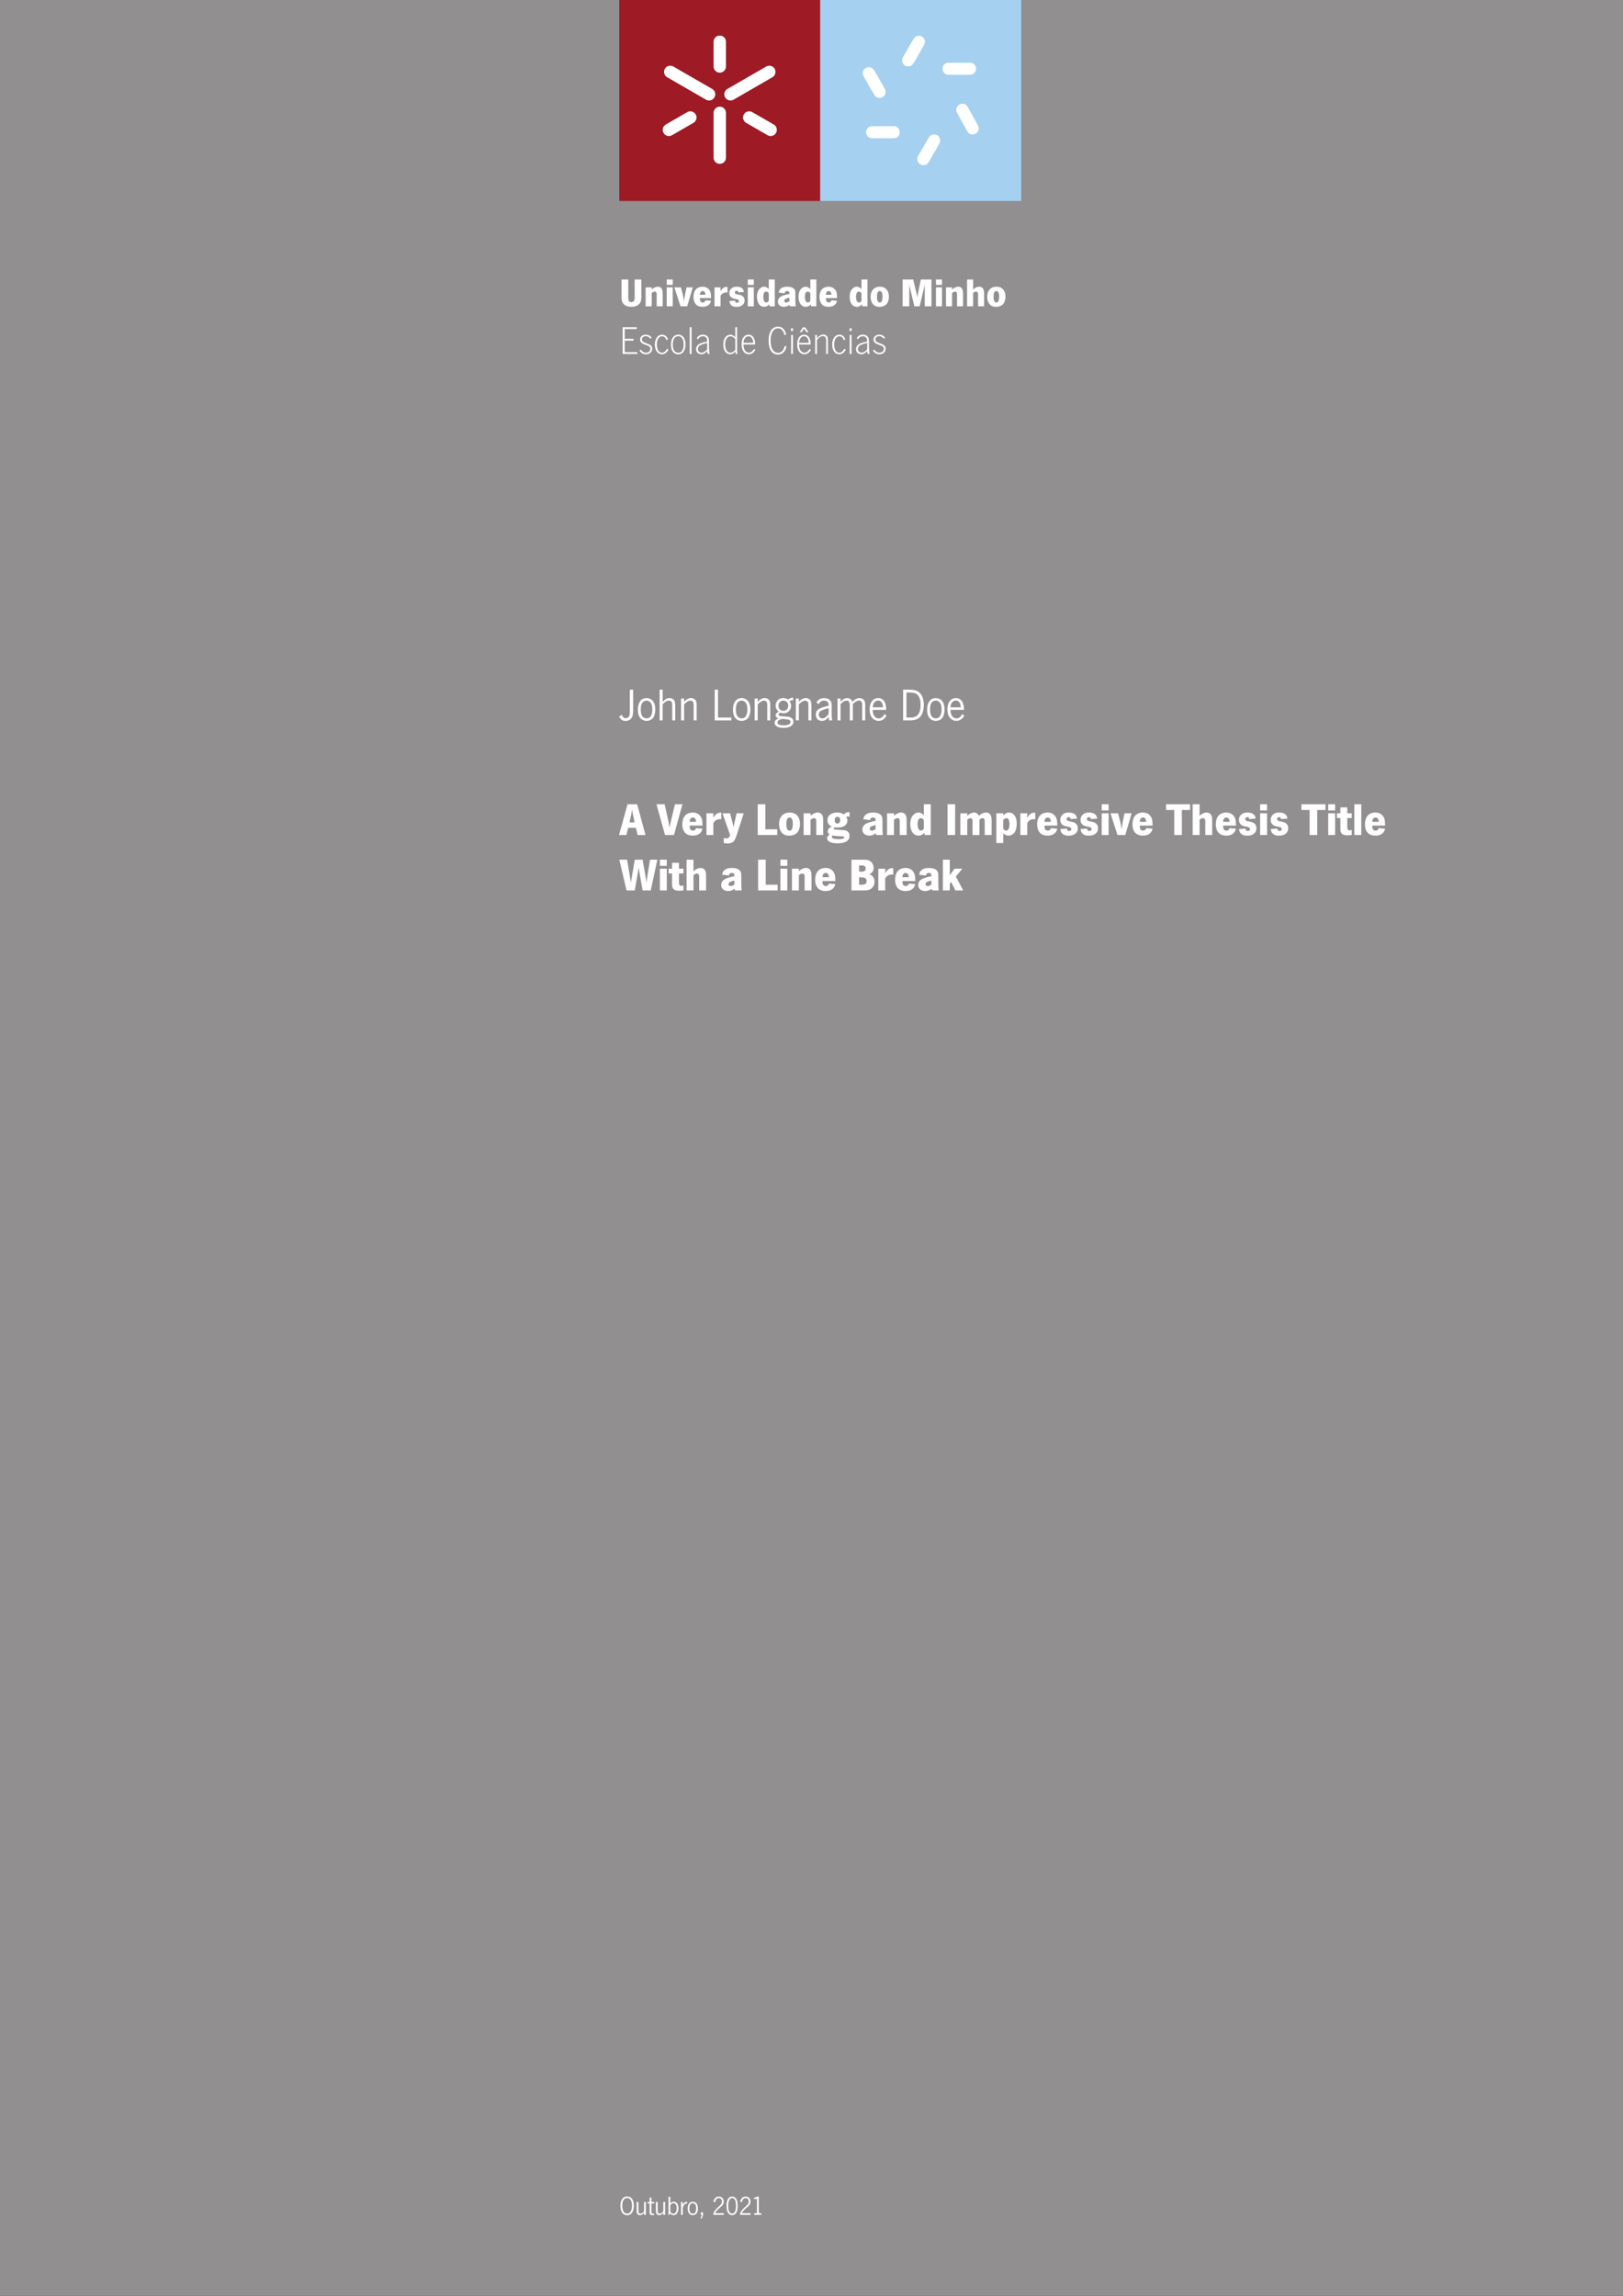 <?xml version="1.0" encoding="UTF-8"?>
<svg xmlns="http://www.w3.org/2000/svg" xmlns:xlink="http://www.w3.org/1999/xlink" width="595.28pt" height="841.89pt" viewBox="0 0 595.28 841.89" version="1.1">
<rect x="0" y="0" width="595.28" height="841.89" fill="#333333" stroke="none"/>
<defs>
<g>
<symbol overflow="visible" id="glyph0-0">
<path style="stroke:none;" d="M 0.375 0 L 0.375 -9.828 L 3.312 -9.828 L 3.312 0 Z M 2.953 -0.375 L 2.953 -9.469 L 0.734 -9.469 L 0.734 -0.375 Z M 2.953 -0.375 "/>
</symbol>
<symbol overflow="visible" id="glyph0-1">
<path style="stroke:none;" d="M 3.281 -9.828 L 3.281 -3.391 C 3.281 -2.797 3.316 -2.406 3.391 -2.219 C 3.555 -1.758 3.898 -1.531 4.422 -1.531 C 4.848 -1.531 5.172 -1.691 5.391 -2.016 C 5.547 -2.234 5.625 -2.691 5.625 -3.391 L 5.625 -9.828 L 8.078 -9.828 L 8.078 -3.391 C 8.078 -2.992 8.055 -2.664 8.016 -2.406 C 7.922 -1.602 7.539 -0.957 6.875 -0.469 C 6.27 -0.031 5.438 0.188 4.375 0.188 C 3.133 0.188 2.195 -0.164 1.562 -0.875 C 1.195 -1.281 0.977 -1.754 0.906 -2.297 C 0.852 -2.672 0.828 -3.129 0.828 -3.672 L 0.828 -9.828 Z M 3.281 -9.828 "/>
</symbol>
<symbol overflow="visible" id="glyph0-2">
<path style="stroke:none;" d="M 2.953 -6.938 L 2.953 -6.156 C 3.723 -6.844 4.5 -7.188 5.281 -7.188 C 5.676 -7.188 6.023 -7.062 6.328 -6.812 C 6.66 -6.531 6.863 -6.078 6.938 -5.453 C 6.969 -5.234 6.984 -4.898 6.984 -4.453 L 6.984 0 L 4.781 0 L 4.781 -4.453 C 4.781 -5.078 4.531 -5.391 4.031 -5.391 C 3.688 -5.391 3.328 -5.211 2.953 -4.859 L 2.953 0 L 0.734 0 L 0.734 -6.938 Z M 2.953 -6.938 "/>
</symbol>
<symbol overflow="visible" id="glyph0-3">
<path style="stroke:none;" d="M 2.953 -6.938 L 2.953 0 L 0.734 0 L 0.734 -6.938 Z M 2.953 -9.828 L 2.953 -7.859 L 0.734 -7.859 L 0.734 -9.828 Z M 2.953 -9.828 "/>
</symbol>
<symbol overflow="visible" id="glyph0-4">
<path style="stroke:none;" d="M 6.625 -6.938 L 4.562 0 L 2.094 0 L -0.141 -6.938 L 2.281 -6.938 L 2.984 -4.172 C 3.18 -3.316 3.32 -2.504 3.406 -1.734 C 3.457 -2.43 3.582 -3.285 3.781 -4.297 L 4.328 -6.938 Z M 6.625 -6.938 "/>
</symbol>
<symbol overflow="visible" id="glyph0-5">
<path style="stroke:none;" d="M 4.797 -2.203 L 6.844 -2.031 C 6.738 -1.551 6.566 -1.16 6.328 -0.859 C 5.785 -0.16 4.926 0.188 3.75 0.188 C 2.602 0.188 1.742 -0.16 1.172 -0.859 C 0.672 -1.492 0.422 -2.332 0.422 -3.375 C 0.422 -4.488 0.664 -5.375 1.156 -6.031 C 1.469 -6.438 1.867 -6.734 2.359 -6.922 C 2.797 -7.098 3.254 -7.188 3.734 -7.188 C 4.672 -7.188 5.41 -6.895 5.953 -6.312 C 6.391 -5.863 6.664 -5.297 6.781 -4.609 C 6.812 -4.441 6.844 -3.91 6.875 -3.016 L 2.766 -3.016 C 2.766 -2.473 2.82 -2.102 2.938 -1.906 C 3.125 -1.562 3.414 -1.391 3.812 -1.391 C 4.332 -1.391 4.66 -1.66 4.797 -2.203 Z M 2.766 -4.219 L 4.797 -4.219 C 4.797 -4.539 4.75 -4.805 4.656 -5.016 C 4.488 -5.398 4.195 -5.594 3.781 -5.594 C 3.426 -5.594 3.16 -5.438 2.984 -5.125 C 2.836 -4.883 2.766 -4.582 2.766 -4.219 Z M 2.766 -4.219 "/>
</symbol>
<symbol overflow="visible" id="glyph0-6">
<path style="stroke:none;" d="M 5.5 -7.109 L 5.5 -5.016 C 5.332 -5.055 5.164 -5.078 5 -5.078 C 4.469 -5.078 4 -4.922 3.594 -4.609 C 3.344 -4.422 3.129 -4.156 2.953 -3.812 L 2.953 0 L 0.734 0 L 0.734 -6.938 L 2.953 -6.938 L 2.953 -6.312 C 2.953 -6.301 2.945 -6.25 2.938 -6.156 C 2.938 -6.102 2.938 -6.047 2.938 -5.984 C 2.938 -5.91 2.941 -5.75 2.953 -5.5 C 3.141 -5.883 3.359 -6.195 3.609 -6.438 C 4.086 -6.906 4.609 -7.141 5.172 -7.141 C 5.234 -7.141 5.344 -7.129 5.5 -7.109 Z M 5.5 -7.109 "/>
</symbol>
<symbol overflow="visible" id="glyph0-7">
<path style="stroke:none;" d="M 5.766 -5.25 L 3.734 -5.078 C 3.691 -5.504 3.484 -5.719 3.109 -5.719 C 2.879 -5.719 2.703 -5.645 2.578 -5.5 C 2.492 -5.395 2.453 -5.266 2.453 -5.109 C 2.453 -4.828 2.594 -4.625 2.875 -4.5 C 2.957 -4.469 3.363 -4.379 4.094 -4.234 C 5.375 -3.973 6.016 -3.273 6.016 -2.141 C 6.016 -1.441 5.754 -0.875 5.234 -0.438 C 4.734 -0.008 4 0.203 3.031 0.203 C 1.438 0.203 0.578 -0.504 0.453 -1.922 L 2.516 -2.047 C 2.566 -1.535 2.816 -1.281 3.266 -1.281 C 3.523 -1.281 3.723 -1.375 3.859 -1.562 C 3.922 -1.664 3.953 -1.781 3.953 -1.906 C 3.953 -2.258 3.676 -2.488 3.125 -2.594 C 2.52 -2.707 2.109 -2.797 1.891 -2.859 C 1.68 -2.922 1.484 -3.016 1.297 -3.141 C 0.711 -3.516 0.422 -4.094 0.422 -4.875 C 0.422 -5.57 0.691 -6.145 1.234 -6.594 C 1.703 -6.988 2.328 -7.188 3.109 -7.188 C 4.16 -7.188 4.91 -6.898 5.359 -6.328 C 5.555 -6.078 5.691 -5.719 5.766 -5.25 Z M 5.766 -5.25 "/>
</symbol>
<symbol overflow="visible" id="glyph0-8">
<path style="stroke:none;" d="M 6.953 -9.828 L 6.953 0 L 5.031 0 L 4.922 -0.719 C 4.367 -0.113 3.754 0.188 3.078 0.188 C 2.148 0.188 1.445 -0.234 0.969 -1.078 C 0.602 -1.723 0.422 -2.52 0.422 -3.469 C 0.422 -4.508 0.625 -5.348 1.031 -5.984 C 1.25 -6.316 1.52 -6.594 1.844 -6.812 C 2.219 -7.062 2.617 -7.188 3.047 -7.188 C 3.68 -7.188 4.25 -6.883 4.75 -6.281 L 4.75 -9.828 Z M 4.75 -4.766 C 4.488 -5.18 4.164 -5.391 3.781 -5.391 C 3.52 -5.391 3.305 -5.285 3.141 -5.078 C 2.879 -4.723 2.75 -4.191 2.75 -3.484 C 2.75 -2.547 2.945 -1.906 3.344 -1.562 C 3.469 -1.445 3.625 -1.391 3.812 -1.391 C 4.188 -1.391 4.5 -1.602 4.75 -2.031 Z M 4.75 -4.766 "/>
</symbol>
<symbol overflow="visible" id="glyph0-9">
<path style="stroke:none;" d="M 2.859 -4.766 L 0.719 -5.031 C 0.801 -5.582 0.988 -6.008 1.281 -6.312 C 1.812 -6.895 2.664 -7.188 3.844 -7.188 C 5 -7.188 5.828 -6.922 6.328 -6.391 C 6.598 -6.098 6.754 -5.75 6.797 -5.344 C 6.816 -5.094 6.828 -4.75 6.828 -4.312 L 6.828 -2.531 C 6.828 -1.227 6.863 -0.383 6.938 0 L 4.797 0 L 4.719 -0.562 C 4.082 -0.062 3.395 0.188 2.656 0.188 C 1.988 0.188 1.457 0.023 1.062 -0.297 C 0.625 -0.66 0.406 -1.145 0.406 -1.75 C 0.406 -2.488 0.738 -3.078 1.406 -3.516 C 1.926 -3.859 2.941 -4.188 4.453 -4.5 L 4.625 -4.531 C 4.625 -4.625 4.625 -4.68 4.625 -4.703 C 4.625 -5.023 4.578 -5.238 4.484 -5.344 C 4.336 -5.508 4.109 -5.594 3.797 -5.594 C 3.266 -5.594 2.953 -5.316 2.859 -4.766 Z M 4.625 -3.141 C 4.258 -3.086 3.883 -2.988 3.5 -2.844 C 3 -2.656 2.75 -2.363 2.75 -1.969 C 2.75 -1.77 2.82 -1.617 2.969 -1.516 C 3.094 -1.43 3.238 -1.391 3.406 -1.391 C 3.781 -1.391 4.188 -1.551 4.625 -1.875 Z M 4.625 -3.141 "/>
</symbol>
<symbol overflow="visible" id="glyph0-10">
<path style="stroke:none;" d="M 3.797 -7.188 C 5.047 -7.188 5.961 -6.719 6.547 -5.781 C 6.93 -5.176 7.125 -4.398 7.125 -3.453 C 7.125 -2.836 7.004 -2.238 6.766 -1.656 C 6.535 -1.07 6.176 -0.629 5.688 -0.328 C 5.125 0.023 4.445 0.203 3.656 0.203 C 2.602 0.203 1.797 -0.141 1.234 -0.828 C 0.691 -1.492 0.422 -2.375 0.422 -3.469 C 0.422 -4.75 0.789 -5.719 1.531 -6.375 C 2.113 -6.914 2.867 -7.188 3.797 -7.188 Z M 3.766 -5.594 C 3.086 -5.594 2.75 -4.906 2.75 -3.531 C 2.75 -2.102 3.094 -1.391 3.781 -1.391 C 4.082 -1.391 4.305 -1.508 4.453 -1.75 C 4.68 -2.145 4.797 -2.77 4.797 -3.625 C 4.797 -4.938 4.453 -5.594 3.766 -5.594 Z M 3.766 -5.594 "/>
</symbol>
<symbol overflow="visible" id="glyph0-11">
<path style="stroke:none;" d="M 11.516 -9.828 L 11.516 0 L 9.062 0 L 9.062 -6.516 L 9.047 -6.922 C 9.047 -6.93 9.051 -7.148 9.062 -7.578 C 9.062 -7.672 9.062 -7.812 9.062 -8 C 9.039 -7.863 8.973 -7.57 8.859 -7.125 L 8.781 -6.75 L 7.172 0 L 5.25 0 L 3.672 -6.516 C 3.535 -7.129 3.438 -7.625 3.375 -8 L 3.375 0 L 0.938 0 L 0.938 -9.828 L 4.812 -9.828 L 6.016 -4.859 C 6.18 -4.16 6.281 -3.613 6.312 -3.219 C 6.352 -3.551 6.43 -4.031 6.547 -4.656 L 6.594 -4.859 L 7.609 -9.828 Z M 11.516 -9.828 "/>
</symbol>
<symbol overflow="visible" id="glyph0-12">
<path style="stroke:none;" d="M 2.953 -9.828 L 2.953 -6.125 C 3.141 -6.352 3.383 -6.555 3.688 -6.734 C 4.238 -7.035 4.738 -7.188 5.188 -7.188 C 5.602 -7.188 5.969 -7.066 6.281 -6.828 C 6.645 -6.535 6.863 -6.047 6.938 -5.359 C 6.957 -5.191 6.969 -4.941 6.969 -4.609 L 6.969 0 L 4.766 0 L 4.766 -4.438 C 4.766 -4.707 4.727 -4.906 4.656 -5.031 C 4.508 -5.27 4.285 -5.391 3.984 -5.391 C 3.641 -5.391 3.297 -5.207 2.953 -4.844 L 2.953 0 L 0.734 0 L 0.734 -9.828 Z M 2.953 -9.828 "/>
</symbol>
<symbol overflow="visible" id="glyph1-0">
<path style="stroke:none;" d="M 0.375 0 L 0.375 -9.828 L 3.312 -9.828 L 3.312 0 Z M 2.953 -0.375 L 2.953 -9.469 L 0.734 -9.469 L 0.734 -0.375 Z M 2.953 -0.375 "/>
</symbol>
<symbol overflow="visible" id="glyph1-1">
<path style="stroke:none;" d="M 1.234 -9.828 L 6.391 -9.828 L 6.391 -9.156 L 1.984 -9.156 L 1.984 -5.562 L 5.219 -5.562 L 5.219 -4.891 L 1.984 -4.891 L 1.984 -0.672 L 6.609 -0.672 L 6.609 0 L 1.234 0 Z M 1.234 -9.828 "/>
</symbol>
<symbol overflow="visible" id="glyph1-2">
<path style="stroke:none;" d="M 4.891 -5.969 L 4.406 -5.594 C 3.938 -6.219 3.367 -6.531 2.703 -6.531 C 2.285 -6.531 1.945 -6.414 1.688 -6.188 C 1.426 -5.957 1.297 -5.676 1.297 -5.344 C 1.297 -4.945 1.504 -4.625 1.922 -4.375 C 2.141 -4.25 2.531 -4.082 3.094 -3.875 C 3.801 -3.613 4.273 -3.383 4.516 -3.188 C 4.891 -2.863 5.078 -2.441 5.078 -1.922 C 5.078 -1.348 4.863 -0.863 4.438 -0.469 C 4.008 -0.082 3.445 0.109 2.75 0.109 C 1.77 0.109 0.984 -0.352 0.391 -1.281 L 0.922 -1.594 C 1.41 -0.852 2.039 -0.484 2.812 -0.484 C 3.332 -0.484 3.75 -0.648 4.062 -0.984 C 4.301 -1.242 4.422 -1.535 4.422 -1.859 C 4.422 -2.16 4.32 -2.414 4.125 -2.625 C 3.957 -2.832 3.555 -3.039 2.922 -3.25 C 2.129 -3.508 1.555 -3.781 1.203 -4.062 C 0.816 -4.363 0.625 -4.77 0.625 -5.281 C 0.625 -5.812 0.832 -6.254 1.25 -6.609 C 1.633 -6.922 2.133 -7.078 2.75 -7.078 C 3.625 -7.078 4.336 -6.707 4.891 -5.969 Z M 4.891 -5.969 "/>
</symbol>
<symbol overflow="visible" id="glyph1-3">
<path style="stroke:none;" d="M 5.359 -5.297 L 4.766 -5.109 C 4.68 -5.367 4.566 -5.602 4.422 -5.812 C 4.109 -6.258 3.695 -6.484 3.188 -6.484 C 2.551 -6.484 2.055 -6.16 1.703 -5.516 C 1.41 -4.953 1.266 -4.258 1.266 -3.438 C 1.266 -2.719 1.383 -2.094 1.625 -1.562 C 1.938 -0.844 2.441 -0.484 3.141 -0.484 C 3.734 -0.484 4.223 -0.77 4.609 -1.344 C 4.711 -1.488 4.82 -1.68 4.938 -1.922 L 5.5 -1.641 C 5.352 -1.305 5.172 -1.008 4.953 -0.75 C 4.461 -0.188 3.859 0.094 3.141 0.094 C 2.211 0.094 1.52 -0.328 1.062 -1.172 C 0.695 -1.828 0.516 -2.586 0.516 -3.453 C 0.516 -4.391 0.723 -5.203 1.141 -5.891 C 1.359 -6.254 1.641 -6.539 1.984 -6.75 C 2.348 -6.969 2.742 -7.078 3.172 -7.078 C 3.836 -7.078 4.379 -6.832 4.797 -6.344 C 5.035 -6.062 5.223 -5.711 5.359 -5.297 Z M 5.359 -5.297 "/>
</symbol>
<symbol overflow="visible" id="glyph1-4">
<path style="stroke:none;" d="M 3.219 -7.094 C 4.145 -7.094 4.852 -6.664 5.344 -5.812 C 5.676 -5.238 5.844 -4.457 5.844 -3.469 C 5.844 -2.113 5.484 -1.102 4.766 -0.438 C 4.359 -0.062 3.844 0.125 3.219 0.125 C 2.258 0.125 1.535 -0.285 1.047 -1.109 C 0.691 -1.703 0.516 -2.484 0.516 -3.453 C 0.516 -4.586 0.766 -5.484 1.266 -6.141 C 1.742 -6.773 2.395 -7.094 3.219 -7.094 Z M 3.203 -6.5 C 2.453 -6.5 1.898 -6.133 1.547 -5.406 C 1.305 -4.914 1.188 -4.266 1.188 -3.453 C 1.188 -2.516 1.352 -1.789 1.688 -1.281 C 2.039 -0.738 2.551 -0.469 3.219 -0.469 C 3.676 -0.469 4.047 -0.602 4.328 -0.875 C 4.891 -1.414 5.172 -2.285 5.172 -3.484 C 5.172 -4.703 4.875 -5.57 4.281 -6.094 C 3.988 -6.363 3.629 -6.5 3.203 -6.5 Z M 3.203 -6.5 "/>
</symbol>
<symbol overflow="visible" id="glyph1-5">
<path style="stroke:none;" d="M 1.703 -9.828 L 1.703 0 L 1.031 0 L 1.031 -9.828 Z M 1.703 -9.828 "/>
</symbol>
<symbol overflow="visible" id="glyph1-6">
<path style="stroke:none;" d="M 1.344 -5.422 L 0.844 -5.719 C 1.301 -6.625 2.066 -7.078 3.141 -7.078 C 3.68 -7.078 4.141 -6.953 4.516 -6.703 C 4.961 -6.41 5.234 -5.953 5.328 -5.328 C 5.348 -5.129 5.359 -4.766 5.359 -4.234 L 5.359 -2.531 C 5.379 -1.363 5.441 -0.52 5.547 0 L 4.875 0 C 4.812 -0.281 4.758 -0.641 4.719 -1.078 C 4.477 -0.828 4.258 -0.617 4.062 -0.453 C 3.625 -0.086 3.125 0.094 2.562 0.094 C 1.957 0.094 1.473 -0.094 1.109 -0.469 C 0.773 -0.812 0.609 -1.242 0.609 -1.766 C 0.609 -2.816 1.285 -3.578 2.641 -4.047 C 3.016 -4.172 3.535 -4.305 4.203 -4.453 C 4.453 -4.504 4.617 -4.539 4.703 -4.562 C 4.691 -5.164 4.609 -5.594 4.453 -5.844 C 4.191 -6.27 3.75 -6.484 3.125 -6.484 C 2.633 -6.484 2.207 -6.332 1.844 -6.031 C 1.633 -5.875 1.469 -5.672 1.344 -5.422 Z M 4.703 -4.062 C 3.953 -3.883 3.328 -3.695 2.828 -3.5 C 2.359 -3.32 2.016 -3.141 1.797 -2.953 C 1.453 -2.641 1.281 -2.25 1.281 -1.781 C 1.281 -1.445 1.391 -1.16 1.609 -0.922 C 1.879 -0.629 2.207 -0.484 2.594 -0.484 C 3.281 -0.484 3.984 -0.875 4.703 -1.656 Z M 4.703 -4.062 "/>
</symbol>
<symbol overflow="visible" id="glyph1-7">
<path style="stroke:none;" d="M 5.578 -9.828 L 5.578 -1.75 C 5.566 -1.039 5.598 -0.457 5.672 0 L 5.047 0 C 5.035 -0.051 5.016 -0.195 4.984 -0.438 C 4.984 -0.508 4.969 -0.676 4.938 -0.938 C 4.727 -0.695 4.531 -0.504 4.344 -0.359 C 3.957 -0.055 3.523 0.094 3.047 0.094 C 2.43 0.094 1.91 -0.117 1.484 -0.547 C 0.836 -1.191 0.516 -2.191 0.516 -3.547 C 0.516 -4.461 0.691 -5.219 1.047 -5.812 C 1.254 -6.156 1.52 -6.441 1.844 -6.672 C 2.227 -6.941 2.641 -7.078 3.078 -7.078 C 3.723 -7.078 4.332 -6.754 4.906 -6.109 L 4.906 -9.828 Z M 4.906 -5.516 C 4.332 -6.16 3.742 -6.484 3.141 -6.484 C 2.703 -6.484 2.32 -6.32 2 -6 C 1.457 -5.438 1.188 -4.613 1.188 -3.531 C 1.188 -2.332 1.484 -1.445 2.078 -0.875 C 2.348 -0.613 2.68 -0.484 3.078 -0.484 C 3.504 -0.484 3.926 -0.641 4.344 -0.953 C 4.551 -1.109 4.738 -1.289 4.906 -1.5 Z M 4.906 -5.516 "/>
</symbol>
<symbol overflow="visible" id="glyph1-8">
<path style="stroke:none;" d="M 5.469 -3.484 L 1.188 -3.484 C 1.25 -2.461 1.43 -1.734 1.734 -1.297 C 2.109 -0.754 2.586 -0.484 3.172 -0.484 C 3.785 -0.484 4.316 -0.785 4.766 -1.391 C 4.859 -1.504 4.961 -1.656 5.078 -1.844 L 5.547 -1.531 C 5.398 -1.27 5.254 -1.047 5.109 -0.859 C 4.609 -0.223 3.957 0.094 3.156 0.094 C 2.125 0.094 1.379 -0.406 0.922 -1.406 C 0.648 -2.008 0.516 -2.707 0.516 -3.5 C 0.516 -4.332 0.641 -5.031 0.891 -5.594 C 1.348 -6.582 2.066 -7.078 3.047 -7.078 C 4.078 -7.078 4.797 -6.508 5.203 -5.375 C 5.379 -4.883 5.469 -4.254 5.469 -3.484 Z M 1.188 -4.094 L 4.766 -4.094 C 4.742 -4.613 4.648 -5.062 4.484 -5.438 C 4.348 -5.758 4.145 -6.02 3.875 -6.219 C 3.633 -6.395 3.359 -6.484 3.047 -6.484 C 2.348 -6.484 1.82 -6.098 1.469 -5.328 C 1.32 -4.973 1.227 -4.562 1.188 -4.094 Z M 1.188 -4.094 "/>
</symbol>
<symbol overflow="visible" id="glyph1-9">
<path style="stroke:none;" d="M 7.094 -7.125 L 6.422 -6.953 C 6.078 -8.586 5.305 -9.406 4.109 -9.406 C 3.305 -9.406 2.672 -9.055 2.203 -8.359 C 1.648 -7.523 1.375 -6.375 1.375 -4.906 C 1.375 -3.352 1.664 -2.188 2.25 -1.406 C 2.727 -0.75 3.344 -0.422 4.094 -0.422 C 5.008 -0.422 5.695 -0.891 6.156 -1.828 C 6.332 -2.172 6.461 -2.547 6.547 -2.953 L 7.234 -2.75 C 6.734 -0.781 5.68 0.203 4.078 0.203 C 2.68 0.203 1.707 -0.492 1.156 -1.891 C 0.812 -2.754 0.641 -3.738 0.641 -4.844 C 0.641 -6.219 0.859 -7.344 1.297 -8.219 C 1.617 -8.852 2.039 -9.32 2.562 -9.625 C 3.031 -9.895 3.539 -10.031 4.094 -10.031 C 5.633 -10.031 6.633 -9.062 7.094 -7.125 Z M 7.094 -7.125 "/>
</symbol>
<symbol overflow="visible" id="glyph1-10">
<path style="stroke:none;" d="M 1.703 -6.984 L 1.703 0 L 1.031 0 L 1.031 -6.984 Z M 1.734 -9.422 L 1.734 -8.422 L 0.984 -8.422 L 0.984 -9.422 Z M 1.734 -9.422 "/>
</symbol>
<symbol overflow="visible" id="glyph1-11">
<path style="stroke:none;" d="M 5.469 -3.484 L 1.188 -3.484 C 1.25 -2.461 1.43 -1.734 1.734 -1.297 C 2.109 -0.754 2.586 -0.484 3.172 -0.484 C 3.785 -0.484 4.316 -0.785 4.766 -1.391 C 4.859 -1.504 4.961 -1.656 5.078 -1.844 L 5.547 -1.531 C 5.398 -1.27 5.254 -1.047 5.109 -0.859 C 4.609 -0.223 3.957 0.094 3.156 0.094 C 2.125 0.094 1.379 -0.406 0.922 -1.406 C 0.648 -2.008 0.516 -2.707 0.516 -3.5 C 0.516 -4.332 0.641 -5.031 0.891 -5.594 C 1.348 -6.582 2.066 -7.078 3.047 -7.078 C 4.078 -7.078 4.797 -6.508 5.203 -5.375 C 5.379 -4.883 5.469 -4.254 5.469 -3.484 Z M 1.188 -4.094 L 4.766 -4.094 C 4.742 -4.613 4.648 -5.062 4.484 -5.438 C 4.348 -5.758 4.145 -6.02 3.875 -6.219 C 3.633 -6.395 3.359 -6.484 3.047 -6.484 C 2.348 -6.484 1.82 -6.098 1.469 -5.328 C 1.32 -4.973 1.227 -4.562 1.188 -4.094 Z M 4.656 -8.016 L 3.891 -8.016 L 3.047 -9.297 L 2.219 -8.016 L 1.438 -8.016 L 2.641 -9.781 L 3.453 -9.781 Z M 4.656 -8.016 "/>
</symbol>
<symbol overflow="visible" id="glyph1-12">
<path style="stroke:none;" d="M 1.703 -6.984 L 1.703 -5.766 C 2.484 -6.68 3.27 -7.141 4.062 -7.141 C 4.477 -7.141 4.844 -7.004 5.156 -6.734 C 5.445 -6.484 5.625 -6.125 5.688 -5.656 C 5.707 -5.488 5.719 -5.238 5.719 -4.906 L 5.719 0 L 5.062 0 L 5.062 -4.875 C 5.062 -5.312 5.008 -5.656 4.906 -5.906 C 4.82 -6.133 4.672 -6.305 4.453 -6.422 C 4.285 -6.516 4.094 -6.562 3.875 -6.562 C 3.176 -6.562 2.453 -6.102 1.703 -5.188 L 1.703 0 L 1.031 0 L 1.031 -6.984 Z M 1.703 -6.984 "/>
</symbol>
<symbol overflow="visible" id="glyph2-0">
<path style="stroke:none;" d="M 0.422 0 L 0.422 -11.281 L 3.812 -11.281 L 3.812 0 Z M 3.391 -0.422 L 3.391 -10.859 L 0.844 -10.859 L 0.844 -0.422 Z M 3.391 -0.422 "/>
</symbol>
<symbol overflow="visible" id="glyph2-1">
<path style="stroke:none;" d="M 5.078 -11.281 L 5.078 -3.875 C 5.078 -2.664 4.969 -1.816 4.75 -1.328 C 4.562 -0.891 4.27 -0.535 3.875 -0.266 C 3.414 0.047 2.891 0.203 2.297 0.203 C 1.516 0.203 0.91 -0.055 0.484 -0.578 C 0.297 -0.797 0.113 -1.086 -0.062 -1.453 L 0.922 -2.016 C 0.953 -1.953 0.984 -1.895 1.016 -1.844 C 1.266 -1.375 1.492 -1.078 1.703 -0.953 C 1.898 -0.848 2.109 -0.797 2.328 -0.797 C 2.754 -0.797 3.109 -0.957 3.391 -1.281 C 3.629 -1.539 3.773 -1.938 3.828 -2.469 C 3.848 -2.688 3.859 -3.211 3.859 -4.047 L 3.859 -11.281 Z M 5.078 -11.281 "/>
</symbol>
<symbol overflow="visible" id="glyph2-2">
<path style="stroke:none;" d="M 3.719 -8.188 C 4.52 -8.188 5.203 -7.93 5.766 -7.422 C 6.535 -6.723 6.922 -5.555 6.922 -3.922 C 6.922 -2.973 6.754 -2.145 6.422 -1.438 C 6.223 -1.008 5.938 -0.66 5.562 -0.391 C 5.039 -0.016 4.43 0.172 3.734 0.172 C 3.066 0.172 2.473 -0.008 1.953 -0.375 C 1.016 -1.062 0.547 -2.25 0.547 -3.938 C 0.547 -5.195 0.801 -6.195 1.312 -6.938 C 1.883 -7.77 2.688 -8.188 3.719 -8.188 Z M 3.719 -7.266 C 3.258 -7.266 2.844 -7.109 2.469 -6.797 C 1.895 -6.285 1.609 -5.363 1.609 -4.031 C 1.609 -3 1.773 -2.195 2.109 -1.625 C 2.254 -1.383 2.461 -1.18 2.734 -1.016 C 3.035 -0.836 3.363 -0.75 3.719 -0.75 C 4.539 -0.75 5.117 -1.133 5.453 -1.906 C 5.711 -2.488 5.844 -3.18 5.844 -3.984 C 5.844 -4.91 5.707 -5.641 5.438 -6.172 C 5.258 -6.504 5.02 -6.77 4.719 -6.969 C 4.414 -7.164 4.082 -7.266 3.719 -7.266 Z M 3.719 -7.266 "/>
</symbol>
<symbol overflow="visible" id="glyph2-3">
<path style="stroke:none;" d="M 2.188 -11.281 L 2.188 -6.812 C 2.57 -7.188 2.883 -7.469 3.125 -7.656 C 3.57 -8.008 4.098 -8.188 4.703 -8.188 C 5.484 -8.188 6.055 -7.91 6.422 -7.359 C 6.617 -7.055 6.734 -6.707 6.766 -6.312 C 6.797 -6.02 6.812 -5.68 6.812 -5.297 L 6.812 0 L 5.703 0 L 5.703 -5.297 C 5.703 -5.93 5.656 -6.375 5.562 -6.625 C 5.488 -6.801 5.352 -6.957 5.156 -7.094 C 4.957 -7.207 4.738 -7.266 4.5 -7.266 C 4.02 -7.266 3.488 -7.035 2.906 -6.578 C 2.625 -6.359 2.383 -6.125 2.188 -5.875 L 2.188 0 L 1.078 0 L 1.078 -11.281 Z M 2.188 -11.281 "/>
</symbol>
<symbol overflow="visible" id="glyph2-4">
<path style="stroke:none;" d="M 2.188 -8.031 L 2.188 -6.766 C 2.988 -7.723 3.848 -8.203 4.766 -8.203 C 5.242 -8.203 5.676 -8.051 6.062 -7.75 C 6.414 -7.469 6.641 -7.078 6.734 -6.578 C 6.773 -6.305 6.797 -5.875 6.797 -5.281 L 6.797 0 L 5.688 0 L 5.688 -5.281 C 5.688 -5.852 5.66 -6.242 5.609 -6.453 C 5.547 -6.691 5.406 -6.891 5.188 -7.047 C 4.988 -7.191 4.754 -7.266 4.484 -7.266 C 3.867 -7.266 3.102 -6.812 2.188 -5.906 L 2.188 0 L 1.078 0 L 1.078 -8.031 Z M 2.188 -8.031 "/>
</symbol>
<symbol overflow="visible" id="glyph2-5">
<path style="stroke:none;" d="M 2.516 -11.281 L 2.516 -1.047 L 7.406 -1.047 L 7.406 0 L 1.297 0 L 1.297 -11.281 Z M 2.516 -11.281 "/>
</symbol>
<symbol overflow="visible" id="glyph2-6">
<path style="stroke:none;" d="M 7.312 -8.344 L 7.312 -7.375 C 7.219 -7.383 7.16 -7.391 7.141 -7.391 C 6.691 -7.391 6.301 -7.297 5.969 -7.109 C 6.363 -6.578 6.562 -5.984 6.562 -5.328 C 6.562 -4.641 6.332 -4.035 5.875 -3.516 C 5.344 -2.91 4.633 -2.609 3.75 -2.609 C 3.344 -2.609 2.938 -2.695 2.531 -2.875 C 2.477 -2.812 2.441 -2.773 2.422 -2.766 C 2.191 -2.555 2.055 -2.422 2.016 -2.359 C 1.961 -2.273 1.938 -2.195 1.938 -2.125 C 1.938 -1.957 2.008 -1.836 2.156 -1.766 C 2.363 -1.66 2.633 -1.598 2.969 -1.578 C 3.477 -1.523 3.945 -1.488 4.375 -1.469 C 5.352 -1.395 6.031 -1.266 6.406 -1.078 C 7.07 -0.742 7.406 -0.227 7.406 0.469 C 7.406 1.25 7.016 1.844 6.234 2.25 C 5.617 2.57 4.785 2.734 3.734 2.734 C 2.391 2.734 1.438 2.426 0.875 1.812 C 0.633 1.562 0.516 1.254 0.516 0.891 C 0.516 0.141 1.02 -0.41 2.031 -0.766 C 1.781 -0.805 1.57 -0.883 1.406 -1 C 1.051 -1.227 0.875 -1.516 0.875 -1.859 C 0.875 -2.148 1.02 -2.43 1.312 -2.703 C 1.445 -2.836 1.688 -3.004 2.031 -3.203 C 1.27 -3.785 0.891 -4.531 0.891 -5.438 C 0.891 -6.238 1.16 -6.906 1.703 -7.438 C 2.211 -7.945 2.879 -8.203 3.703 -8.203 C 4.379 -8.203 4.961 -8.016 5.453 -7.641 C 6.004 -8.117 6.625 -8.352 7.312 -8.344 Z M 3.719 -7.281 C 3.133 -7.281 2.676 -7.066 2.344 -6.641 C 2.07 -6.297 1.938 -5.875 1.938 -5.375 C 1.938 -4.781 2.117 -4.316 2.484 -3.984 C 2.805 -3.672 3.211 -3.516 3.703 -3.516 C 4.367 -3.516 4.859 -3.758 5.172 -4.25 C 5.398 -4.582 5.516 -4.957 5.516 -5.375 C 5.516 -6 5.312 -6.488 4.906 -6.844 C 4.57 -7.133 4.176 -7.281 3.719 -7.281 Z M 3.109 -0.531 C 2.492 -0.312 2.086 -0.125 1.891 0.031 C 1.68 0.188 1.578 0.422 1.578 0.734 C 1.578 1.453 2.301 1.812 3.75 1.812 C 4.844 1.812 5.609 1.625 6.047 1.25 C 6.242 1.07 6.344 0.848 6.344 0.578 C 6.344 0.066 5.961 -0.25 5.203 -0.375 C 4.898 -0.426 4.445 -0.473 3.844 -0.516 C 3.383 -0.535 3.141 -0.539 3.109 -0.531 Z M 3.109 -0.531 "/>
</symbol>
<symbol overflow="visible" id="glyph2-7">
<path style="stroke:none;" d="M 1.609 -6 L 0.75 -6.562 C 1.352 -7.645 2.301 -8.188 3.594 -8.188 C 4.445 -8.188 5.129 -7.957 5.641 -7.5 C 5.953 -7.219 6.156 -6.879 6.25 -6.484 C 6.32 -6.148 6.359 -5.75 6.359 -5.281 L 6.359 -2.125 C 6.359 -1.27 6.43 -0.562 6.578 0 L 5.375 0 C 5.32 -0.258 5.281 -0.688 5.25 -1.281 C 4.938 -0.906 4.672 -0.625 4.453 -0.438 C 3.984 -0.031 3.422 0.172 2.766 0.172 C 2.086 0.172 1.547 -0.035 1.141 -0.453 C 0.734 -0.879 0.531 -1.441 0.531 -2.141 C 0.531 -3.086 0.938 -3.789 1.75 -4.25 C 2.289 -4.562 3.098 -4.859 4.172 -5.141 C 4.336 -5.18 4.695 -5.27 5.25 -5.406 C 5.238 -5.883 5.18 -6.238 5.078 -6.469 C 4.961 -6.719 4.781 -6.91 4.531 -7.047 C 4.258 -7.191 3.953 -7.266 3.609 -7.266 C 2.703 -7.266 2.035 -6.844 1.609 -6 Z M 5.25 -4.516 C 4.094 -4.18 3.328 -3.938 2.953 -3.781 C 2.441 -3.562 2.086 -3.32 1.891 -3.062 C 1.703 -2.82 1.609 -2.523 1.609 -2.172 C 1.609 -1.68 1.766 -1.301 2.078 -1.031 C 2.297 -0.844 2.566 -0.75 2.891 -0.75 C 3.68 -0.75 4.469 -1.289 5.25 -2.375 Z M 5.25 -4.516 "/>
</symbol>
<symbol overflow="visible" id="glyph2-8">
<path style="stroke:none;" d="M 2.188 -8.031 L 2.188 -6.797 C 2.5 -7.16 2.797 -7.445 3.078 -7.656 C 3.555 -8.008 4.078 -8.188 4.641 -8.188 C 5.234 -8.188 5.719 -7.977 6.094 -7.562 C 6.281 -7.352 6.422 -7.098 6.516 -6.797 C 7.359 -7.723 8.219 -8.188 9.094 -8.188 C 9.633 -8.188 10.098 -8.039 10.484 -7.75 C 10.828 -7.5 11.051 -7.109 11.156 -6.578 C 11.207 -6.297 11.234 -5.973 11.234 -5.609 L 11.234 0 L 10.125 0 L 10.125 -5.75 C 10.125 -6.164 10.07 -6.473 9.969 -6.672 C 9.758 -7.078 9.41 -7.281 8.922 -7.281 C 8.285 -7.281 7.539 -6.852 6.688 -6 L 6.688 0 L 5.578 0 L 5.578 -5.609 C 5.578 -6.035 5.535 -6.352 5.453 -6.562 C 5.367 -6.781 5.234 -6.957 5.047 -7.094 C 4.859 -7.207 4.648 -7.266 4.422 -7.266 C 3.984 -7.266 3.508 -7.082 3 -6.719 C 2.801 -6.57 2.531 -6.332 2.188 -6 L 2.188 0 L 1.078 0 L 1.078 -8.031 Z M 2.188 -8.031 "/>
</symbol>
<symbol overflow="visible" id="glyph2-9">
<path style="stroke:none;" d="M 5.984 -2.312 L 6.75 -1.781 C 6.57 -1.426 6.359 -1.117 6.109 -0.859 C 5.484 -0.172 4.727 0.172 3.844 0.172 C 3.113 0.172 2.469 -0.055 1.906 -0.516 C 1 -1.242 0.547 -2.43 0.547 -4.078 C 0.547 -5.379 0.875 -6.426 1.531 -7.219 C 2.07 -7.863 2.789 -8.188 3.688 -8.188 C 4.926 -8.188 5.789 -7.535 6.281 -6.234 C 6.5 -5.641 6.613 -4.848 6.625 -3.859 L 1.672 -3.859 C 1.672 -2.828 1.898 -2.035 2.359 -1.484 C 2.773 -0.984 3.285 -0.734 3.891 -0.734 C 4.547 -0.734 5.109 -1.047 5.578 -1.672 C 5.68 -1.805 5.816 -2.02 5.984 -2.312 Z M 1.672 -4.797 L 5.453 -4.797 C 5.441 -5.336 5.352 -5.801 5.188 -6.188 C 4.852 -6.914 4.344 -7.281 3.656 -7.281 C 3.156 -7.281 2.719 -7.082 2.344 -6.688 C 1.957 -6.281 1.734 -5.648 1.672 -4.797 Z M 1.672 -4.797 "/>
</symbol>
<symbol overflow="visible" id="glyph2-10">
<path style="stroke:none;" d="M 1.297 -11.281 L 3.172 -11.281 C 3.816 -11.281 4.383 -11.254 4.875 -11.203 C 5.812 -11.098 6.578 -10.789 7.172 -10.281 C 8.305 -9.32 8.875 -7.789 8.875 -5.688 C 8.875 -4.332 8.648 -3.207 8.203 -2.312 C 7.773 -1.469 7.203 -0.867 6.484 -0.516 C 5.766 -0.172 4.836 0 3.703 0 L 1.297 0 Z M 2.516 -10.25 L 2.516 -1.047 L 3.328 -1.047 C 4.098 -1.047 4.633 -1.066 4.938 -1.109 C 5.25 -1.16 5.594 -1.281 5.969 -1.469 C 6.582 -1.789 7.035 -2.352 7.328 -3.156 C 7.566 -3.82 7.688 -4.641 7.688 -5.609 C 7.688 -7.504 7.27 -8.812 6.438 -9.531 C 5.863 -10.008 4.895 -10.25 3.531 -10.25 Z M 2.516 -10.25 "/>
</symbol>
<symbol overflow="visible" id="glyph3-0">
<path style="stroke:none;" d="M 0.422 0 L 0.422 -11.281 L 3.812 -11.281 L 3.812 0 Z M 3.391 -0.422 L 3.391 -10.859 L 0.844 -10.859 L 0.844 -0.422 Z M 3.391 -0.422 "/>
</symbol>
<symbol overflow="visible" id="glyph3-1">
<path style="stroke:none;" d="M 3.266 -2.656 L 2.594 0 L -0.109 0 L 3.016 -11.281 L 6.547 -11.281 L 9.609 0 L 6.719 0 L 6.062 -2.656 Z M 3.75 -4.641 L 5.609 -4.641 L 4.938 -7.75 C 4.801 -8.438 4.719 -9 4.688 -9.438 C 4.613 -8.926 4.523 -8.363 4.422 -7.75 Z M 3.75 -4.641 "/>
</symbol>
<symbol overflow="visible" id="glyph3-2">
<path style="stroke:none;" d="M 2.891 -11.281 L 4.281 -5.047 L 4.312 -4.812 C 4.477 -4.082 4.617 -3.379 4.734 -2.703 C 4.785 -3.148 4.93 -3.93 5.172 -5.047 L 6.688 -11.281 L 9.422 -11.281 L 6.312 0 L 3.031 0 L -0.109 -11.281 Z M 2.891 -11.281 "/>
</symbol>
<symbol overflow="visible" id="glyph3-3">
<path style="stroke:none;" d="M 5.516 -2.516 L 7.859 -2.328 C 7.742 -1.785 7.547 -1.336 7.266 -0.984 C 6.641 -0.18 5.648 0.219 4.297 0.219 C 2.984 0.219 2 -0.188 1.344 -1 C 0.77 -1.719 0.484 -2.676 0.484 -3.875 C 0.484 -5.156 0.766 -6.172 1.328 -6.922 C 1.68 -7.379 2.141 -7.723 2.703 -7.953 C 3.203 -8.148 3.734 -8.25 4.297 -8.25 C 5.359 -8.25 6.207 -7.914 6.844 -7.25 C 7.332 -6.727 7.645 -6.078 7.781 -5.297 C 7.812 -5.109 7.848 -4.492 7.891 -3.453 L 3.172 -3.453 C 3.172 -2.836 3.234 -2.414 3.359 -2.188 C 3.578 -1.801 3.922 -1.609 4.391 -1.609 C 4.984 -1.609 5.359 -1.91 5.516 -2.516 Z M 3.172 -4.844 L 5.516 -4.844 C 5.504 -5.219 5.445 -5.523 5.344 -5.766 C 5.145 -6.203 4.805 -6.422 4.328 -6.422 C 3.93 -6.422 3.629 -6.242 3.422 -5.891 C 3.254 -5.609 3.172 -5.258 3.172 -4.844 Z M 3.172 -4.844 "/>
</symbol>
<symbol overflow="visible" id="glyph3-4">
<path style="stroke:none;" d="M 6.312 -8.172 L 6.312 -5.75 C 6.113 -5.801 5.926 -5.828 5.75 -5.828 C 5.133 -5.828 4.598 -5.648 4.141 -5.297 C 3.848 -5.086 3.594 -4.785 3.375 -4.391 L 3.375 0 L 0.844 0 L 0.844 -7.969 L 3.375 -7.969 L 3.375 -7.25 C 3.375 -7.238 3.375 -7.18 3.375 -7.078 C 3.363 -7.016 3.359 -6.945 3.359 -6.875 C 3.359 -6.789 3.363 -6.602 3.375 -6.312 C 3.602 -6.758 3.859 -7.117 4.141 -7.391 C 4.691 -7.93 5.297 -8.203 5.953 -8.203 C 6.016 -8.203 6.133 -8.191 6.312 -8.172 Z M 6.312 -8.172 "/>
</symbol>
<symbol overflow="visible" id="glyph3-5">
<path style="stroke:none;" d="M 7.609 -7.969 L 5.109 -0.203 C 4.734 0.93 4.398 1.695 4.109 2.094 C 3.578 2.758 2.766 3.094 1.672 3.094 C 1.285 3.094 0.828 3.039 0.297 2.938 L 0.297 1.078 C 0.66 1.18 0.973 1.234 1.234 1.234 C 1.805 1.234 2.207 0.988 2.438 0.5 C 2.488 0.383 2.547 0.219 2.609 0 L -0.172 -7.969 L 2.609 -7.969 L 3.594 -4.219 C 3.75 -3.582 3.848 -3.098 3.891 -2.766 C 3.953 -3.203 4.039 -3.688 4.156 -4.219 L 4.984 -7.969 Z M 7.609 -7.969 "/>
</symbol>
<symbol overflow="visible" id="glyph3-6">
<path style="stroke:none;" d="M 3.875 -11.281 L 3.875 -2.094 L 8.25 -2.094 L 8.25 0 L 1.078 0 L 1.078 -11.281 Z M 3.875 -11.281 "/>
</symbol>
<symbol overflow="visible" id="glyph3-7">
<path style="stroke:none;" d="M 4.359 -8.25 C 5.797 -8.25 6.852 -7.707 7.531 -6.625 C 7.957 -5.938 8.172 -5.051 8.172 -3.969 C 8.172 -3.258 8.039 -2.57 7.781 -1.906 C 7.508 -1.227 7.094 -0.719 6.531 -0.375 C 5.883 0.031 5.102 0.234 4.188 0.234 C 2.977 0.234 2.055 -0.156 1.422 -0.938 C 0.797 -1.707 0.484 -2.723 0.484 -3.984 C 0.484 -5.453 0.906 -6.566 1.75 -7.328 C 2.426 -7.941 3.297 -8.25 4.359 -8.25 Z M 4.328 -6.422 C 3.547 -6.422 3.156 -5.629 3.156 -4.047 C 3.156 -2.41 3.547 -1.594 4.328 -1.594 C 4.691 -1.594 4.957 -1.734 5.125 -2.016 C 5.383 -2.461 5.516 -3.18 5.516 -4.172 C 5.516 -5.672 5.117 -6.422 4.328 -6.422 Z M 4.328 -6.422 "/>
</symbol>
<symbol overflow="visible" id="glyph3-8">
<path style="stroke:none;" d="M 3.375 -7.969 L 3.375 -7.062 C 4.27 -7.852 5.164 -8.25 6.062 -8.25 C 6.52 -8.25 6.922 -8.102 7.266 -7.812 C 7.648 -7.5 7.883 -6.984 7.969 -6.266 C 8 -6.016 8.016 -5.633 8.016 -5.125 L 8.016 0 L 5.484 0 L 5.484 -5.125 C 5.484 -5.832 5.195 -6.188 4.625 -6.188 C 4.238 -6.188 3.82 -5.984 3.375 -5.578 L 3.375 0 L 0.844 0 L 0.844 -7.969 Z M 3.375 -7.969 "/>
</symbol>
<symbol overflow="visible" id="glyph3-9">
<path style="stroke:none;" d="M 8.812 -8.375 L 8.812 -6.672 C 8.625 -6.766 8.426 -6.812 8.219 -6.812 C 8 -6.812 7.766 -6.766 7.516 -6.672 C 7.859 -6.273 8.031 -5.816 8.031 -5.297 C 8.031 -4.535 7.719 -3.922 7.094 -3.453 C 6.469 -2.973 5.57 -2.734 4.406 -2.734 C 4.082 -2.734 3.758 -2.758 3.438 -2.812 C 3.145 -2.695 3 -2.547 3 -2.359 C 3 -2.254 3.051 -2.176 3.156 -2.125 C 3.289 -2.051 3.477 -2.008 3.719 -2 L 5.188 -1.891 C 6.426 -1.805 7.125 -1.742 7.281 -1.703 C 8.289 -1.422 8.797 -0.742 8.797 0.328 C 8.797 1.316 8.312 2.047 7.344 2.516 C 6.625 2.867 5.633 3.047 4.375 3.047 C 2.938 3.047 1.883 2.812 1.219 2.344 C 1.031 2.219 0.875 2.039 0.75 1.812 C 0.645 1.613 0.594 1.41 0.594 1.203 C 0.594 0.641 0.906 0.191 1.531 -0.141 C 1.051 -0.453 0.812 -0.867 0.812 -1.391 C 0.812 -1.848 1.016 -2.25 1.422 -2.594 C 1.598 -2.75 1.906 -2.91 2.344 -3.078 C 1.25 -3.535 0.703 -4.316 0.703 -5.422 C 0.703 -6.41 1.129 -7.164 1.984 -7.688 C 2.598 -8.062 3.344 -8.25 4.219 -8.25 C 5.289 -8.25 6.117 -8 6.703 -7.5 C 7.109 -8.094 7.727 -8.391 8.562 -8.391 C 8.613 -8.391 8.695 -8.383 8.812 -8.375 Z M 4.406 -6.688 C 3.707 -6.688 3.359 -6.266 3.359 -5.422 C 3.359 -5.055 3.438 -4.77 3.594 -4.562 C 3.781 -4.32 4.039 -4.203 4.375 -4.203 C 4.633 -4.203 4.848 -4.281 5.016 -4.438 C 5.254 -4.656 5.375 -4.984 5.375 -5.422 C 5.375 -5.859 5.27 -6.191 5.062 -6.422 C 4.906 -6.598 4.688 -6.688 4.406 -6.688 Z M 2.516 0.172 C 2.379 0.328 2.312 0.5 2.312 0.688 C 2.312 1.238 3.156 1.516 4.844 1.516 C 6.188 1.516 6.859 1.301 6.859 0.875 C 6.859 0.789 6.828 0.711 6.766 0.641 C 6.672 0.523 6.441 0.469 6.078 0.469 C 4.766 0.469 3.578 0.367 2.516 0.172 Z M 2.516 0.172 "/>
</symbol>
<symbol overflow="visible" id="glyph3-10">
<path style="stroke:none;" d="M 3.281 -5.469 L 0.812 -5.781 C 0.914 -6.414 1.133 -6.906 1.469 -7.25 C 2.07 -7.914 3.055 -8.25 4.422 -8.25 C 5.742 -8.25 6.691 -7.945 7.266 -7.344 C 7.578 -7.008 7.758 -6.609 7.812 -6.141 C 7.832 -5.848 7.844 -5.453 7.844 -4.953 L 7.844 -2.906 C 7.844 -1.414 7.883 -0.445 7.969 0 L 5.516 0 L 5.422 -0.656 C 4.68 -0.07 3.891 0.219 3.047 0.219 C 2.285 0.219 1.676 0.031 1.219 -0.344 C 0.719 -0.758 0.469 -1.312 0.469 -2 C 0.469 -2.852 0.848 -3.531 1.609 -4.031 C 2.203 -4.426 3.375 -4.805 5.125 -5.172 L 5.312 -5.203 C 5.312 -5.305 5.312 -5.375 5.312 -5.406 C 5.312 -5.781 5.254 -6.023 5.141 -6.141 C 4.973 -6.328 4.711 -6.422 4.359 -6.422 C 3.742 -6.422 3.383 -6.102 3.281 -5.469 Z M 5.312 -3.609 C 4.895 -3.547 4.461 -3.43 4.016 -3.266 C 3.441 -3.047 3.156 -2.711 3.156 -2.266 C 3.156 -2.035 3.242 -1.863 3.422 -1.75 C 3.555 -1.656 3.723 -1.609 3.922 -1.609 C 4.348 -1.609 4.812 -1.789 5.312 -2.156 Z M 5.312 -3.609 "/>
</symbol>
<symbol overflow="visible" id="glyph3-11">
<path style="stroke:none;" d="M 7.984 -11.281 L 7.984 0 L 5.766 0 L 5.656 -0.812 C 5.02 -0.125 4.312 0.219 3.531 0.219 C 2.469 0.219 1.66 -0.266 1.109 -1.234 C 0.691 -1.973 0.484 -2.891 0.484 -3.984 C 0.484 -5.172 0.719 -6.133 1.188 -6.875 C 1.438 -7.25 1.75 -7.562 2.125 -7.812 C 2.551 -8.102 3.008 -8.25 3.5 -8.25 C 4.227 -8.25 4.879 -7.906 5.453 -7.219 L 5.453 -11.281 Z M 5.453 -5.469 C 5.16 -5.945 4.785 -6.188 4.328 -6.188 C 4.035 -6.188 3.797 -6.066 3.609 -5.828 C 3.305 -5.43 3.156 -4.82 3.156 -4 C 3.156 -2.914 3.383 -2.176 3.844 -1.781 C 3.977 -1.664 4.156 -1.609 4.375 -1.609 C 4.812 -1.609 5.172 -1.852 5.453 -2.344 Z M 5.453 -5.469 "/>
</symbol>
<symbol overflow="visible" id="glyph3-12">
<path style="stroke:none;" d="M 3.875 -11.281 L 3.875 0 L 1.078 0 L 1.078 -11.281 Z M 3.875 -11.281 "/>
</symbol>
<symbol overflow="visible" id="glyph3-13">
<path style="stroke:none;" d="M 3.375 -7.969 L 3.375 -7.031 C 4.207 -7.844 5.039 -8.25 5.875 -8.25 C 6.383 -8.25 6.82 -8.07 7.188 -7.719 C 7.375 -7.539 7.523 -7.312 7.641 -7.031 C 7.941 -7.32 8.258 -7.562 8.594 -7.75 C 9.164 -8.082 9.723 -8.25 10.266 -8.25 C 10.734 -8.25 11.148 -8.109 11.516 -7.828 C 11.898 -7.535 12.141 -7.062 12.234 -6.406 C 12.285 -6.133 12.312 -5.781 12.312 -5.344 L 12.312 0 L 9.766 0 L 9.766 -5.094 C 9.766 -5.488 9.719 -5.754 9.625 -5.891 C 9.488 -6.086 9.285 -6.188 9.016 -6.188 C 8.598 -6.188 8.207 -5.984 7.844 -5.578 L 7.844 0 L 5.297 0 L 5.297 -5.094 C 5.297 -5.82 5.051 -6.188 4.562 -6.188 C 4.164 -6.188 3.77 -5.984 3.375 -5.578 L 3.375 0 L 0.844 0 L 0.844 -7.969 Z M 3.375 -7.969 "/>
</symbol>
<symbol overflow="visible" id="glyph3-14">
<path style="stroke:none;" d="M 3.375 -7.969 L 3.375 -7.141 C 3.969 -7.879 4.688 -8.25 5.531 -8.25 C 6.195 -8.25 6.773 -7.992 7.266 -7.484 C 7.973 -6.742 8.328 -5.648 8.328 -4.203 C 8.328 -3.109 8.145 -2.164 7.781 -1.375 C 7.562 -0.906 7.223 -0.52 6.766 -0.219 C 6.328 0.07 5.832 0.219 5.281 0.219 C 4.562 0.219 3.926 -0.078 3.375 -0.672 L 3.375 2.938 L 0.844 2.938 L 0.844 -7.969 Z M 3.375 -2.328 C 3.676 -1.848 4.031 -1.609 4.438 -1.609 C 4.801 -1.609 5.082 -1.781 5.281 -2.125 C 5.531 -2.551 5.656 -3.191 5.656 -4.047 C 5.656 -4.941 5.484 -5.578 5.141 -5.953 C 4.984 -6.109 4.789 -6.188 4.562 -6.188 C 4.176 -6.188 3.781 -5.961 3.375 -5.516 Z M 3.375 -2.328 "/>
</symbol>
<symbol overflow="visible" id="glyph3-15">
<path style="stroke:none;" d="M 6.609 -6.031 L 4.281 -5.844 C 4.227 -6.32 3.988 -6.562 3.562 -6.562 C 3.312 -6.562 3.109 -6.477 2.953 -6.312 C 2.859 -6.188 2.812 -6.039 2.812 -5.875 C 2.812 -5.551 2.973 -5.316 3.297 -5.172 C 3.391 -5.129 3.859 -5.023 4.703 -4.859 C 6.172 -4.566 6.906 -3.77 6.906 -2.469 C 6.906 -1.656 6.609 -1 6.016 -0.5 C 5.441 -0.008 4.598 0.234 3.484 0.234 C 1.66 0.234 0.672 -0.578 0.516 -2.203 L 2.891 -2.359 C 2.953 -1.766 3.238 -1.469 3.75 -1.469 C 4.051 -1.469 4.273 -1.57 4.422 -1.781 C 4.504 -1.906 4.547 -2.039 4.547 -2.188 C 4.547 -2.594 4.223 -2.859 3.578 -2.984 C 2.891 -3.117 2.422 -3.223 2.172 -3.297 C 1.93 -3.367 1.707 -3.473 1.5 -3.609 C 0.82 -4.047 0.484 -4.707 0.484 -5.594 C 0.484 -6.406 0.797 -7.066 1.422 -7.578 C 1.953 -8.023 2.664 -8.25 3.562 -8.25 C 4.781 -8.25 5.645 -7.922 6.156 -7.266 C 6.383 -6.973 6.535 -6.562 6.609 -6.031 Z M 6.609 -6.031 "/>
</symbol>
<symbol overflow="visible" id="glyph3-16">
<path style="stroke:none;" d="M 3.375 -7.969 L 3.375 0 L 0.844 0 L 0.844 -7.969 Z M 3.375 -11.281 L 3.375 -9.016 L 0.844 -9.016 L 0.844 -11.281 Z M 3.375 -11.281 "/>
</symbol>
<symbol overflow="visible" id="glyph3-17">
<path style="stroke:none;" d="M 7.594 -7.969 L 5.25 0 L 2.391 0 L -0.172 -7.969 L 2.625 -7.969 L 3.422 -4.781 C 3.648 -3.812 3.816 -2.883 3.922 -2 C 3.973 -2.801 4.113 -3.781 4.344 -4.938 L 4.969 -7.969 Z M 7.594 -7.969 "/>
</symbol>
<symbol overflow="visible" id="glyph3-18">
<path style="stroke:none;" d="M 0.109 -11.281 L 8.922 -11.281 L 8.922 -9.188 L 5.906 -9.188 L 5.906 0 L 3.109 0 L 3.109 -9.188 L 0.109 -9.188 Z M 0.109 -11.281 "/>
</symbol>
<symbol overflow="visible" id="glyph3-19">
<path style="stroke:none;" d="M 3.375 -11.281 L 3.375 -7.031 C 3.602 -7.289 3.895 -7.52 4.25 -7.719 C 4.863 -8.07 5.43 -8.25 5.953 -8.25 C 6.441 -8.25 6.863 -8.113 7.219 -7.844 C 7.633 -7.508 7.883 -6.945 7.969 -6.156 C 7.988 -5.957 8 -5.672 8 -5.297 L 8 0 L 5.469 0 L 5.469 -5.109 C 5.469 -5.41 5.426 -5.629 5.344 -5.766 C 5.188 -6.047 4.93 -6.188 4.578 -6.188 C 4.18 -6.188 3.781 -5.977 3.375 -5.562 L 3.375 0 L 0.844 0 L 0.844 -11.281 Z M 3.375 -11.281 "/>
</symbol>
<symbol overflow="visible" id="glyph3-20">
<path style="stroke:none;" d="M 3.609 -10.141 L 3.609 -7.969 L 5.25 -7.969 L 5.25 -6.219 L 3.609 -6.219 L 3.609 -3.031 C 3.609 -2.602 3.633 -2.328 3.688 -2.203 C 3.738 -2.055 3.852 -1.926 4.031 -1.812 C 4.188 -1.719 4.348 -1.672 4.516 -1.672 C 4.66 -1.672 4.906 -1.738 5.25 -1.875 L 5.25 0 C 4.781 0.062 4.227 0.094 3.594 0.094 C 2.77 0.094 2.172 -0.047 1.797 -0.328 C 1.461 -0.598 1.242 -0.973 1.141 -1.453 C 1.098 -1.672 1.078 -2.004 1.078 -2.453 L 1.078 -6.219 L -0.172 -6.219 L -0.172 -7.969 L 1.078 -7.969 L 1.078 -10.141 Z M 3.609 -10.141 "/>
</symbol>
<symbol overflow="visible" id="glyph3-21">
<path style="stroke:none;" d="M 3.375 -11.281 L 3.375 0 L 0.844 0 L 0.844 -11.281 Z M 3.375 -11.281 "/>
</symbol>
<symbol overflow="visible" id="glyph3-22">
<path style="stroke:none;" d="M 2.859 -11.281 L 4.016 -4.344 C 4.098 -3.852 4.176 -3.363 4.25 -2.875 C 4.27 -3.039 4.316 -3.328 4.391 -3.734 L 4.484 -4.312 L 4.531 -4.531 L 5.672 -11.281 L 8.547 -11.281 L 9.719 -4.531 C 9.852 -3.727 9.93 -3.176 9.953 -2.875 C 10.023 -3.457 10.102 -4.008 10.188 -4.531 L 11.25 -11.281 L 13.953 -11.281 L 11.531 0 L 8.547 0 L 7.406 -6.469 C 7.281 -7.156 7.18 -7.82 7.109 -8.469 C 7.066 -8.176 7.008 -7.82 6.938 -7.406 C 6.883 -7.125 6.836 -6.812 6.797 -6.469 L 5.672 0 L 2.641 0 L 0 -11.281 Z M 2.859 -11.281 "/>
</symbol>
<symbol overflow="visible" id="glyph3-23">
<path style="stroke:none;" d="M 1.078 -11.281 L 5.203 -11.281 C 5.785 -11.281 6.223 -11.266 6.516 -11.234 C 7.66 -11.086 8.457 -10.539 8.906 -9.594 C 9.102 -9.188 9.203 -8.758 9.203 -8.312 C 9.203 -7.145 8.66 -6.344 7.578 -5.906 C 7.992 -5.82 8.344 -5.648 8.625 -5.391 C 9.227 -4.836 9.531 -4.109 9.531 -3.203 C 9.531 -2.266 9.211 -1.492 8.578 -0.891 C 8.211 -0.523 7.797 -0.285 7.328 -0.172 C 6.898 -0.055 6.426 0 5.906 0 L 1.078 0 Z M 3.875 -6.891 L 4.781 -6.891 C 5.289 -6.891 5.645 -6.953 5.844 -7.078 C 6.145 -7.273 6.297 -7.602 6.297 -8.062 C 6.297 -8.531 6.113 -8.852 5.75 -9.031 C 5.539 -9.133 5.219 -9.188 4.781 -9.188 L 3.875 -9.188 Z M 3.875 -2.094 L 4.781 -2.094 C 5.531 -2.094 6.035 -2.223 6.297 -2.484 C 6.523 -2.723 6.641 -3.031 6.641 -3.406 C 6.641 -3.82 6.5 -4.16 6.219 -4.422 C 5.957 -4.66 5.441 -4.781 4.672 -4.781 L 3.875 -4.781 Z M 3.875 -2.094 "/>
</symbol>
<symbol overflow="visible" id="glyph3-24">
<path style="stroke:none;" d="M 3.375 -11.281 L 3.375 -5.578 L 5.094 -7.969 L 7.969 -7.969 L 5.594 -5.094 L 8.281 0 L 5.406 0 L 3.859 -3.094 L 3.375 -2.516 L 3.375 0 L 0.844 0 L 0.844 -11.281 Z M 3.375 -11.281 "/>
</symbol>
<symbol overflow="visible" id="glyph4-0">
<path style="stroke:none;" d="M 0.25 0 L 0.25 -6.641 L 2.25 -6.641 L 2.25 0 Z M 2 -0.25 L 2 -6.391 L 0.5 -6.391 L 0.5 -0.25 Z M 2 -0.25 "/>
</symbol>
<symbol overflow="visible" id="glyph4-1">
<path style="stroke:none;" d="M 2.859 -6.781 C 3.441 -6.781 3.945 -6.582 4.375 -6.188 C 5.008 -5.602 5.328 -4.66 5.328 -3.359 C 5.328 -2.578 5.203 -1.891 4.953 -1.297 C 4.785 -0.91 4.551 -0.598 4.25 -0.359 C 3.852 -0.035 3.391 0.125 2.859 0.125 C 2.266 0.125 1.758 -0.078 1.344 -0.484 C 0.988 -0.816 0.727 -1.289 0.562 -1.906 C 0.457 -2.332 0.406 -2.812 0.406 -3.344 C 0.406 -4.332 0.598 -5.133 0.984 -5.75 C 1.191 -6.07 1.461 -6.328 1.797 -6.516 C 2.117 -6.691 2.473 -6.781 2.859 -6.781 Z M 2.859 -6.188 C 2.504 -6.188 2.176 -6.062 1.875 -5.812 C 1.352 -5.375 1.094 -4.535 1.094 -3.297 C 1.094 -2.516 1.211 -1.883 1.453 -1.406 C 1.754 -0.781 2.227 -0.469 2.875 -0.469 C 3.445 -0.469 3.891 -0.738 4.203 -1.281 C 4.492 -1.758 4.641 -2.473 4.641 -3.422 C 4.641 -3.992 4.594 -4.441 4.5 -4.766 C 4.363 -5.223 4.145 -5.578 3.844 -5.828 C 3.562 -6.066 3.234 -6.188 2.859 -6.188 Z M 2.859 -6.188 "/>
</symbol>
<symbol overflow="visible" id="glyph4-2">
<path style="stroke:none;" d="M 4 -4.734 L 4 0 L 3.344 0 L 3.344 -0.75 C 3.188 -0.562 3.031 -0.406 2.875 -0.281 C 2.562 -0.02 2.227 0.109 1.875 0.109 C 1.438 0.109 1.109 -0.035 0.891 -0.328 C 0.711 -0.547 0.625 -1.047 0.625 -1.828 L 0.625 -4.734 L 1.281 -4.734 L 1.281 -1.828 C 1.281 -1.316 1.316 -0.984 1.391 -0.828 C 1.516 -0.566 1.707 -0.438 1.969 -0.438 C 2.32 -0.438 2.664 -0.598 3 -0.922 C 3.07 -0.992 3.188 -1.113 3.344 -1.281 L 3.344 -4.734 Z M 4 -4.734 "/>
</symbol>
<symbol overflow="visible" id="glyph4-3">
<path style="stroke:none;" d="M 1.422 -6.328 L 1.422 -4.734 L 2.422 -4.734 L 2.422 -4.188 L 1.422 -4.188 L 1.422 -1.234 C 1.422 -1.141 1.43 -1 1.453 -0.812 C 1.484 -0.645 1.555 -0.535 1.672 -0.484 C 1.742 -0.441 1.844 -0.422 1.969 -0.422 C 2.062 -0.422 2.211 -0.441 2.422 -0.484 L 2.422 0 C 2.18 0.07 1.957 0.109 1.75 0.109 C 1.332 0.109 1.047 -0.02 0.891 -0.281 C 0.828 -0.383 0.789 -0.551 0.781 -0.781 C 0.781 -0.82 0.773 -1.023 0.766 -1.391 L 0.766 -4.188 L 0.031 -4.188 L 0.031 -4.734 L 0.766 -4.734 L 0.766 -6.328 Z M 1.422 -6.328 "/>
</symbol>
<symbol overflow="visible" id="glyph4-4">
<path style="stroke:none;" d="M 1.281 -6.641 L 1.281 -4.188 C 1.414 -4.344 1.551 -4.469 1.688 -4.562 C 1.977 -4.738 2.27 -4.828 2.562 -4.828 C 2.977 -4.828 3.344 -4.672 3.656 -4.359 C 4.07 -3.941 4.281 -3.301 4.281 -2.438 C 4.281 -1.82 4.156 -1.281 3.906 -0.812 C 3.75 -0.5 3.531 -0.266 3.25 -0.109 C 3.02 0.035 2.758 0.109 2.469 0.109 C 2.156 0.109 1.867 0.008 1.609 -0.188 C 1.504 -0.258 1.375 -0.379 1.219 -0.547 L 1.094 0 L 0.625 0 L 0.625 -6.641 Z M 1.281 -1.094 C 1.445 -0.906 1.586 -0.77 1.703 -0.688 C 1.922 -0.508 2.145 -0.422 2.375 -0.422 C 2.707 -0.422 2.977 -0.551 3.188 -0.812 C 3.488 -1.176 3.641 -1.711 3.641 -2.422 C 3.641 -3.055 3.531 -3.531 3.312 -3.844 C 3.094 -4.133 2.801 -4.281 2.438 -4.281 C 2.164 -4.281 1.93 -4.195 1.734 -4.031 C 1.629 -3.945 1.477 -3.801 1.281 -3.594 Z M 1.281 -1.094 "/>
</symbol>
<symbol overflow="visible" id="glyph4-5">
<path style="stroke:none;" d="M 2.859 -4.797 L 2.859 -4.188 C 2.461 -4.164 2.141 -4.031 1.891 -3.781 C 1.66 -3.539 1.457 -3.16 1.281 -2.641 L 1.281 0 L 0.625 0 L 0.625 -4.734 L 1.281 -4.734 L 1.281 -3.5 C 1.414 -3.988 1.695 -4.375 2.125 -4.656 C 2.301 -4.75 2.547 -4.797 2.859 -4.797 Z M 2.859 -4.797 "/>
</symbol>
<symbol overflow="visible" id="glyph4-6">
<path style="stroke:none;" d="M 2.188 -4.812 C 2.664 -4.812 3.066 -4.664 3.391 -4.375 C 3.848 -3.957 4.078 -3.27 4.078 -2.312 C 4.078 -1.75 3.977 -1.258 3.781 -0.844 C 3.664 -0.594 3.5 -0.391 3.281 -0.234 C 2.969 -0.004 2.602 0.109 2.188 0.109 C 1.801 0.109 1.457 0 1.156 -0.219 C 0.602 -0.625 0.328 -1.328 0.328 -2.328 C 0.328 -3.055 0.473 -3.641 0.766 -4.078 C 1.109 -4.566 1.582 -4.812 2.188 -4.812 Z M 2.188 -4.281 C 1.914 -4.281 1.672 -4.188 1.453 -4 C 1.109 -3.695 0.938 -3.156 0.938 -2.375 C 0.938 -1.758 1.035 -1.285 1.234 -0.953 C 1.328 -0.816 1.453 -0.695 1.609 -0.594 C 1.785 -0.488 1.977 -0.438 2.188 -0.438 C 2.676 -0.438 3.02 -0.664 3.219 -1.125 C 3.363 -1.469 3.438 -1.875 3.438 -2.344 C 3.438 -2.883 3.359 -3.316 3.203 -3.641 C 3.098 -3.828 2.957 -3.984 2.781 -4.109 C 2.594 -4.223 2.395 -4.281 2.188 -4.281 Z M 2.188 -4.281 "/>
</symbol>
<symbol overflow="visible" id="glyph4-7">
<path style="stroke:none;" d="M 1.594 -0.938 L 1.594 0 L 1.125 1.328 L 0.672 1.328 L 1.125 0 L 0.797 0 L 0.797 -0.938 Z M 1.594 -0.938 "/>
</symbol>
<symbol overflow="visible" id="glyph4-8">
<path style="stroke:none;" d="M 4.312 -0.594 L 4.312 0 L 0.5 0 L 0.5 -0.516 C 0.57 -0.766 0.719 -1.051 0.938 -1.375 C 1.289 -1.914 1.754 -2.438 2.328 -2.938 C 2.672 -3.227 2.906 -3.438 3.031 -3.562 C 3.156 -3.688 3.258 -3.812 3.344 -3.938 C 3.539 -4.25 3.641 -4.566 3.641 -4.891 C 3.641 -5.242 3.539 -5.539 3.344 -5.781 C 3.125 -6.031 2.844 -6.156 2.5 -6.156 C 2.207 -6.156 1.941 -6.051 1.703 -5.844 C 1.504 -5.664 1.344 -5.367 1.219 -4.953 C 1.195 -4.891 1.172 -4.785 1.141 -4.641 L 0.5 -4.797 C 0.602 -5.203 0.723 -5.531 0.859 -5.781 C 1.016 -6.07 1.238 -6.301 1.531 -6.469 C 1.82 -6.645 2.148 -6.734 2.516 -6.734 C 3.078 -6.734 3.523 -6.539 3.859 -6.156 C 4.148 -5.82 4.297 -5.391 4.297 -4.859 C 4.297 -4.379 4.148 -3.945 3.859 -3.562 C 3.703 -3.352 3.336 -3.016 2.766 -2.547 C 2.285 -2.141 1.879 -1.727 1.547 -1.312 C 1.336 -1.031 1.203 -0.789 1.141 -0.594 Z M 4.312 -0.594 "/>
</symbol>
<symbol overflow="visible" id="glyph4-9">
<path style="stroke:none;" d="M 2.469 -6.734 C 2.914 -6.734 3.312 -6.578 3.656 -6.266 C 4.227 -5.734 4.516 -4.754 4.516 -3.328 C 4.516 -2.473 4.398 -1.75 4.172 -1.156 C 4.016 -0.758 3.766 -0.441 3.422 -0.203 C 3.141 -0.004 2.816 0.094 2.453 0.094 C 1.93 0.094 1.492 -0.109 1.141 -0.516 C 0.648 -1.066 0.406 -2 0.406 -3.312 C 0.406 -4.445 0.602 -5.32 1 -5.938 C 1.164 -6.195 1.391 -6.398 1.672 -6.547 C 1.922 -6.672 2.188 -6.734 2.469 -6.734 Z M 2.5 -6.156 C 2.113 -6.156 1.797 -5.977 1.547 -5.625 C 1.211 -5.164 1.047 -4.383 1.047 -3.281 C 1.047 -2.289 1.18 -1.566 1.453 -1.109 C 1.711 -0.691 2.047 -0.484 2.453 -0.484 C 2.922 -0.484 3.285 -0.742 3.547 -1.266 C 3.766 -1.703 3.875 -2.398 3.875 -3.359 C 3.875 -4.461 3.719 -5.227 3.406 -5.656 C 3.156 -5.988 2.852 -6.156 2.5 -6.156 Z M 2.5 -6.156 "/>
</symbol>
<symbol overflow="visible" id="glyph4-10">
<path style="stroke:none;" d="M 2.953 -6.719 L 2.953 -0.594 L 3.859 -0.594 L 3.859 0 L 1.297 0 L 1.297 -0.594 L 2.281 -0.594 L 2.281 -5.906 L 1.188 -5.797 L 1.188 -6.234 L 2.484 -6.719 Z M 2.953 -6.719 "/>
</symbol>
</g>
</defs>
<g id="surface1">
<path style=" stroke:none;fill-rule:nonzero;fill:rgb(56.865%,56.079%,56.274%);fill-opacity:1;" d="M 0 841.891 L 595.277 841.891 L 595.277 0 L 0 0 Z M 0 841.891 "/>
<path style=" stroke:none;fill-rule:nonzero;fill:rgb(61.961%,10.477%,14.516%);fill-opacity:1;" d="M 227.148 73.699 L 300.852 73.699 L 300.852 0 L 227.148 0 Z M 227.148 73.699 "/>
<path style=" stroke:none;fill-rule:nonzero;fill:rgb(100%,100%,100%);fill-opacity:1;" d="M 243.867 25.227 C 243.242 26.312 243.613 27.699 244.699 28.324 L 258.938 36.547 C 260.023 37.172 261.41 36.801 262.035 35.715 C 262.66 34.633 262.289 33.246 261.207 32.617 L 246.965 24.398 C 245.883 23.773 244.496 24.145 243.867 25.227 Z M 243.867 25.227 "/>
<path style=" stroke:none;fill-rule:nonzero;fill:rgb(100%,100%,100%);fill-opacity:1;" d="M 243.379 48.754 C 244.004 49.84 245.391 50.211 246.477 49.586 L 254.332 45.051 C 255.418 44.426 255.789 43.039 255.16 41.953 C 254.535 40.867 253.148 40.496 252.062 41.121 L 244.207 45.656 C 243.125 46.285 242.75 47.672 243.379 48.754 Z M 243.379 48.754 "/>
<path style=" stroke:none;fill-rule:nonzero;fill:rgb(100%,100%,100%);fill-opacity:1;" d="M 264 60.094 C 265.25 60.094 266.266 59.078 266.266 57.828 L 266.266 41.387 C 266.266 40.133 265.25 39.117 264 39.117 C 262.746 39.117 261.73 40.133 261.73 41.387 L 261.73 57.828 C 261.73 59.078 262.746 60.094 264 60.094 Z M 264 60.094 "/>
<path style=" stroke:none;fill-rule:nonzero;fill:rgb(100%,100%,100%);fill-opacity:1;" d="M 284.621 48.754 C 285.246 47.672 284.875 46.285 283.789 45.656 L 275.934 41.121 C 274.848 40.496 273.461 40.867 272.836 41.953 C 272.211 43.039 272.582 44.426 273.668 45.051 L 281.523 49.586 C 282.605 50.211 283.992 49.84 284.621 48.754 Z M 284.621 48.754 "/>
<path style=" stroke:none;fill-rule:nonzero;fill:rgb(100%,100%,100%);fill-opacity:1;" d="M 284.129 25.227 C 283.504 24.145 282.117 23.773 281.031 24.398 L 266.793 32.617 C 265.707 33.246 265.336 34.633 265.961 35.715 C 266.59 36.801 267.977 37.172 269.062 36.547 L 283.301 28.324 C 284.383 27.699 284.754 26.312 284.129 25.227 Z M 284.129 25.227 "/>
<path style=" stroke:none;fill-rule:nonzero;fill:rgb(100%,100%,100%);fill-opacity:1;" d="M 264 13.039 C 262.746 13.039 261.73 14.055 261.73 15.305 L 261.73 24.379 C 261.73 25.629 262.746 26.645 264 26.645 C 265.25 26.645 266.266 25.629 266.266 24.379 L 266.266 15.305 C 266.266 14.055 265.25 13.039 264 13.039 Z M 264 13.039 "/>
<path style=" stroke:none;fill-rule:nonzero;fill:rgb(65.132%,81.363%,94.017%);fill-opacity:1;" d="M 300.852 73.699 L 374.551 73.699 L 374.551 0 L 300.852 0 Z M 300.852 73.699 "/>
<path style=" stroke:none;fill-rule:nonzero;fill:rgb(100%,100%,100%);fill-opacity:1;" d="M 338.117 60.488 C 337.027 60.195 336.324 59.164 336.473 58.066 C 336.531 57.609 336.656 57.32 337.074 56.621 C 337.258 56.312 338.156 54.766 339.074 53.176 C 339.988 51.586 340.832 50.172 340.949 50.027 C 341.562 49.312 342.762 49.098 343.66 49.551 C 344.633 50.055 345.113 51.422 344.652 52.41 C 344.559 52.613 343.898 53.781 343.195 55.004 C 342.484 56.227 341.59 57.773 341.203 58.449 C 340.812 59.117 340.43 59.746 340.344 59.832 C 340.066 60.129 339.633 60.395 339.23 60.496 C 338.754 60.617 338.594 60.617 338.117 60.488 Z M 338.117 60.488 "/>
<path style=" stroke:none;fill-rule:nonzero;fill:rgb(100%,100%,100%);fill-opacity:1;" d="M 319.172 50.613 C 318.766 50.449 318.539 50.297 318.23 49.953 C 317.207 48.812 317.672 46.945 319.121 46.402 C 319.488 46.266 319.582 46.262 323.945 46.281 L 328.387 46.301 L 328.742 46.484 C 329.219 46.738 329.559 47.094 329.777 47.559 C 330.023 48.09 330.031 48.938 329.785 49.441 C 329.555 49.918 329.047 50.387 328.59 50.559 C 328.223 50.699 328.105 50.703 323.793 50.699 C 320.578 50.699 319.324 50.668 319.172 50.613 Z M 319.172 50.613 "/>
<path style=" stroke:none;fill-rule:nonzero;fill:rgb(100%,100%,100%);fill-opacity:1;" d="M 356.16 49.277 C 355.785 49.18 355.473 48.996 355.184 48.703 C 354.988 48.508 354.332 47.379 352.98 44.938 C 351.922 43.02 350.988 41.305 350.898 41.117 C 350.668 40.625 350.668 39.875 350.906 39.395 C 351.102 39 351.609 38.504 352.004 38.297 C 352.828 37.875 353.852 38.008 354.488 38.617 C 354.773 38.895 354.836 39 356.465 41.969 C 357.117 43.148 357.891 44.559 358.191 45.102 C 358.926 46.41 359.012 46.664 358.977 47.223 C 358.914 48.027 358.391 48.746 357.59 49.105 C 357.203 49.281 356.508 49.375 356.16 49.277 Z M 356.16 49.277 "/>
<path style=" stroke:none;fill-rule:nonzero;fill:rgb(100%,100%,100%);fill-opacity:1;" d="M 322.293 35.891 C 321.801 35.828 321.227 35.531 320.949 35.191 C 320.629 34.809 316.633 27.883 316.531 27.535 C 316.492 27.387 316.457 27.055 316.457 26.805 C 316.473 25.973 316.914 25.277 317.656 24.906 C 318.43 24.531 319.254 24.578 319.918 25.043 C 320.422 25.391 320.184 25.008 323.141 30.129 C 323.914 31.477 324.613 32.719 324.688 32.883 C 324.77 33.07 324.816 33.348 324.824 33.637 C 324.844 35.023 323.676 36.066 322.293 35.887 Z M 322.293 35.891 "/>
<path style=" stroke:none;fill-rule:nonzero;fill:rgb(100%,100%,100%);fill-opacity:1;" d="M 347.219 27.336 C 346.641 27.156 346.223 26.785 345.883 26.137 C 345.746 25.879 345.719 25.734 345.719 25.215 C 345.719 24.703 345.746 24.543 345.891 24.258 C 346.121 23.781 346.629 23.312 347.09 23.133 C 347.465 22.996 347.539 22.992 351.957 23.012 L 356.434 23.031 L 356.781 23.215 C 357.859 23.781 358.305 25.09 357.77 26.164 C 357.512 26.695 357.074 27.098 356.562 27.297 C 356.199 27.426 356.051 27.434 351.84 27.426 C 348.559 27.426 347.426 27.406 347.219 27.336 Z M 347.219 27.336 "/>
<path style=" stroke:none;fill-rule:nonzero;fill:rgb(100%,100%,100%);fill-opacity:1;" d="M 332.406 24.266 C 331.75 24.055 331.164 23.469 330.98 22.832 C 330.848 22.402 330.848 21.797 330.973 21.441 C 331.027 21.285 331.656 20.156 332.363 18.922 C 333.074 17.695 334 16.082 334.426 15.355 C 334.848 14.625 335.301 13.906 335.441 13.766 C 335.578 13.621 335.859 13.422 336.062 13.32 C 336.383 13.164 336.527 13.137 337.016 13.137 C 337.516 13.137 337.652 13.164 337.98 13.328 C 338.957 13.805 339.469 14.91 339.18 15.906 C 339.121 16.113 338.641 17.012 338.121 17.91 C 337.605 18.812 336.676 20.422 336.062 21.496 C 334.875 23.562 334.602 23.918 334.023 24.176 C 333.633 24.348 332.801 24.395 332.406 24.266 Z M 332.406 24.266 "/>
<g style="fill:rgb(100%,100%,100%);fill-opacity:1;">
  <use xlink:href="#glyph0-1" x="227.148" y="112.323"/>
</g>
<g style="fill:rgb(100%,100%,100%);fill-opacity:1;">
  <use xlink:href="#glyph0-2" x="236.069" y="112.323"/>
  <use xlink:href="#glyph0-3" x="243.795" y="112.323"/>
  <use xlink:href="#glyph0-4" x="247.481" y="112.323"/>
  <use xlink:href="#glyph0-5" x="253.939" y="112.323"/>
  <use xlink:href="#glyph0-6" x="261.326" y="112.323"/>
</g>
<g style="fill:rgb(100%,100%,100%);fill-opacity:1;">
  <use xlink:href="#glyph0-7" x="267.077" y="112.323"/>
  <use xlink:href="#glyph0-3" x="273.535" y="112.323"/>
  <use xlink:href="#glyph0-8" x="277.221" y="112.323"/>
  <use xlink:href="#glyph0-9" x="284.903" y="112.323"/>
  <use xlink:href="#glyph0-8" x="292.467" y="112.323"/>
  <use xlink:href="#glyph0-5" x="300.149" y="112.323"/>
</g>
<g style="fill:rgb(100%,100%,100%);fill-opacity:1;">
  <use xlink:href="#glyph0-8" x="311.222" y="112.323"/>
  <use xlink:href="#glyph0-10" x="318.904" y="112.323"/>
</g>
<g style="fill:rgb(100%,100%,100%);fill-opacity:1;">
  <use xlink:href="#glyph0-11" x="330.125" y="112.323"/>
  <use xlink:href="#glyph0-3" x="342.555" y="112.323"/>
  <use xlink:href="#glyph0-2" x="346.241" y="112.323"/>
  <use xlink:href="#glyph0-12" x="353.967" y="112.323"/>
  <use xlink:href="#glyph0-10" x="361.664" y="112.323"/>
</g>
<g style="fill:rgb(100%,100%,100%);fill-opacity:1;">
  <use xlink:href="#glyph1-1" x="227.148" y="129.807"/>
  <use xlink:href="#glyph1-2" x="234.137" y="129.807"/>
  <use xlink:href="#glyph1-3" x="239.666" y="129.807"/>
  <use xlink:href="#glyph1-4" x="245.579" y="129.807"/>
  <use xlink:href="#glyph1-5" x="251.949" y="129.807"/>
  <use xlink:href="#glyph1-6" x="254.691" y="129.807"/>
</g>
<g style="fill:rgb(100%,100%,100%);fill-opacity:1;">
  <use xlink:href="#glyph1-7" x="264.776" y="129.807"/>
  <use xlink:href="#glyph1-8" x="271.5" y="129.807"/>
</g>
<g style="fill:rgb(100%,100%,100%);fill-opacity:1;">
  <use xlink:href="#glyph1-9" x="281.261" y="129.807"/>
  <use xlink:href="#glyph1-10" x="289.135" y="129.807"/>
  <use xlink:href="#glyph1-11" x="291.877" y="129.807"/>
  <use xlink:href="#glyph1-12" x="297.952" y="129.807"/>
  <use xlink:href="#glyph1-3" x="304.705" y="129.807"/>
  <use xlink:href="#glyph1-10" x="310.618" y="129.807"/>
  <use xlink:href="#glyph1-6" x="313.36" y="129.807"/>
  <use xlink:href="#glyph1-2" x="319.759" y="129.807"/>
</g>
<g style="fill:rgb(100%,100%,100%);fill-opacity:1;">
  <use xlink:href="#glyph2-1" x="227.148" y="264.183"/>
  <use xlink:href="#glyph2-2" x="233.415" y="264.183"/>
  <use xlink:href="#glyph2-3" x="240.85" y="264.183"/>
  <use xlink:href="#glyph2-4" x="248.725" y="264.183"/>
</g>
<g style="fill:rgb(100%,100%,100%);fill-opacity:1;">
  <use xlink:href="#glyph2-5" x="260.835" y="264.183"/>
  <use xlink:href="#glyph2-2" x="268.287" y="264.183"/>
  <use xlink:href="#glyph2-4" x="275.722" y="264.183"/>
  <use xlink:href="#glyph2-6" x="283.597" y="264.183"/>
  <use xlink:href="#glyph2-4" x="290.812" y="264.183"/>
  <use xlink:href="#glyph2-7" x="298.688" y="264.183"/>
  <use xlink:href="#glyph2-8" x="306.106" y="264.183"/>
  <use xlink:href="#glyph2-9" x="318.419" y="264.183"/>
</g>
<g style="fill:rgb(100%,100%,100%);fill-opacity:1;">
  <use xlink:href="#glyph2-10" x="329.953" y="264.183"/>
  <use xlink:href="#glyph2-2" x="339.505" y="264.183"/>
  <use xlink:href="#glyph2-9" x="346.94" y="264.183"/>
</g>
<g style="fill:rgb(100%,100%,100%);fill-opacity:1;">
  <use xlink:href="#glyph3-1" x="227.148" y="306.21"/>
</g>
<g style="fill:rgb(100%,100%,100%);fill-opacity:1;">
  <use xlink:href="#glyph3-2" x="240.884" y="306.21"/>
</g>
<g style="fill:rgb(100%,100%,100%);fill-opacity:1;">
  <use xlink:href="#glyph3-3" x="249.775" y="306.21"/>
  <use xlink:href="#glyph3-4" x="258.26" y="306.21"/>
</g>
<g style="fill:rgb(100%,100%,100%);fill-opacity:1;">
  <use xlink:href="#glyph3-5" x="265.17" y="306.21"/>
</g>
<g style="fill:rgb(100%,100%,100%);fill-opacity:1;">
  <use xlink:href="#glyph3-6" x="276.84" y="306.21"/>
  <use xlink:href="#glyph3-7" x="285.257" y="306.21"/>
  <use xlink:href="#glyph3-8" x="293.912" y="306.21"/>
  <use xlink:href="#glyph3-9" x="302.786" y="306.21"/>
</g>
<g style="fill:rgb(100%,100%,100%);fill-opacity:1;">
  <use xlink:href="#glyph3-10" x="315.828" y="306.21"/>
  <use xlink:href="#glyph3-8" x="324.516" y="306.21"/>
  <use xlink:href="#glyph3-11" x="333.391" y="306.21"/>
</g>
<g style="fill:rgb(100%,100%,100%);fill-opacity:1;">
  <use xlink:href="#glyph3-12" x="346.449" y="306.21"/>
  <use xlink:href="#glyph3-13" x="351.394" y="306.21"/>
</g>
<g style="fill:rgb(100%,100%,100%);fill-opacity:1;">
  <use xlink:href="#glyph3-14" x="364.588" y="306.21"/>
  <use xlink:href="#glyph3-4" x="373.395" y="306.21"/>
</g>
<g style="fill:rgb(100%,100%,100%);fill-opacity:1;">
  <use xlink:href="#glyph3-3" x="379.915" y="306.21"/>
  <use xlink:href="#glyph3-15" x="388.4" y="306.21"/>
  <use xlink:href="#glyph3-15" x="395.819" y="306.21"/>
  <use xlink:href="#glyph3-16" x="403.237" y="306.21"/>
  <use xlink:href="#glyph3-17" x="407.471" y="306.21"/>
</g>
<g style="fill:rgb(100%,100%,100%);fill-opacity:1;">
  <use xlink:href="#glyph3-3" x="414.872" y="306.21"/>
</g>
<g style="fill:rgb(100%,100%,100%);fill-opacity:1;">
  <use xlink:href="#glyph3-18" x="427.575" y="306.21"/>
  <use xlink:href="#glyph3-19" x="436.602" y="306.21"/>
  <use xlink:href="#glyph3-3" x="445.443" y="306.21"/>
  <use xlink:href="#glyph3-15" x="453.928" y="306.21"/>
  <use xlink:href="#glyph3-16" x="461.346" y="306.21"/>
  <use xlink:href="#glyph3-15" x="465.58" y="306.21"/>
</g>
<g style="fill:rgb(100%,100%,100%);fill-opacity:1;">
  <use xlink:href="#glyph3-18" x="477.232" y="306.21"/>
</g>
<g style="fill:rgb(100%,100%,100%);fill-opacity:1;">
  <use xlink:href="#glyph3-16" x="486.31" y="306.21"/>
  <use xlink:href="#glyph3-20" x="490.544" y="306.21"/>
  <use xlink:href="#glyph3-21" x="495.913" y="306.21"/>
  <use xlink:href="#glyph3-3" x="500.147" y="306.21"/>
</g>
<g style="fill:rgb(100%,100%,100%);fill-opacity:1;">
  <use xlink:href="#glyph3-22" x="227.148" y="326.534"/>
</g>
<g style="fill:rgb(100%,100%,100%);fill-opacity:1;">
  <use xlink:href="#glyph3-16" x="241.188" y="326.534"/>
  <use xlink:href="#glyph3-20" x="245.422" y="326.534"/>
</g>
<g style="fill:rgb(100%,100%,100%);fill-opacity:1;">
  <use xlink:href="#glyph3-19" x="250.978" y="326.534"/>
</g>
<g style="fill:rgb(100%,100%,100%);fill-opacity:1;">
  <use xlink:href="#glyph3-10" x="264.053" y="326.534"/>
</g>
<g style="fill:rgb(100%,100%,100%);fill-opacity:1;">
  <use xlink:href="#glyph3-6" x="276.975" y="326.534"/>
  <use xlink:href="#glyph3-16" x="285.393" y="326.534"/>
  <use xlink:href="#glyph3-8" x="289.627" y="326.534"/>
  <use xlink:href="#glyph3-3" x="298.501" y="326.534"/>
</g>
<g style="fill:rgb(100%,100%,100%);fill-opacity:1;">
  <use xlink:href="#glyph3-23" x="311.221" y="326.534"/>
  <use xlink:href="#glyph3-4" x="321.298" y="326.534"/>
</g>
<g style="fill:rgb(100%,100%,100%);fill-opacity:1;">
  <use xlink:href="#glyph3-3" x="327.819" y="326.534"/>
  <use xlink:href="#glyph3-10" x="336.304" y="326.534"/>
  <use xlink:href="#glyph3-24" x="344.992" y="326.534"/>
</g>
<g style="fill:rgb(100%,100%,100%);fill-opacity:1;">
  <use xlink:href="#glyph4-1" x="227.148" y="812.215"/>
  <use xlink:href="#glyph4-2" x="232.876" y="812.215"/>
  <use xlink:href="#glyph4-3" x="237.499" y="812.215"/>
  <use xlink:href="#glyph4-2" x="239.94" y="812.215"/>
  <use xlink:href="#glyph4-4" x="244.563" y="812.215"/>
  <use xlink:href="#glyph4-5" x="249.145" y="812.215"/>
</g>
<g style="fill:rgb(100%,100%,100%);fill-opacity:1;">
  <use xlink:href="#glyph4-6" x="251.905" y="812.215"/>
  <use xlink:href="#glyph4-7" x="256.279" y="812.215"/>
</g>
<g style="fill:rgb(100%,100%,100%);fill-opacity:1;">
  <use xlink:href="#glyph4-8" x="261.15" y="812.215"/>
  <use xlink:href="#glyph4-9" x="266.062" y="812.215"/>
  <use xlink:href="#glyph4-8" x="270.973" y="812.215"/>
</g>
<g style="fill:rgb(100%,100%,100%);fill-opacity:1;">
  <use xlink:href="#glyph4-10" x="275.347" y="812.215"/>
</g>
</g>
</svg>
